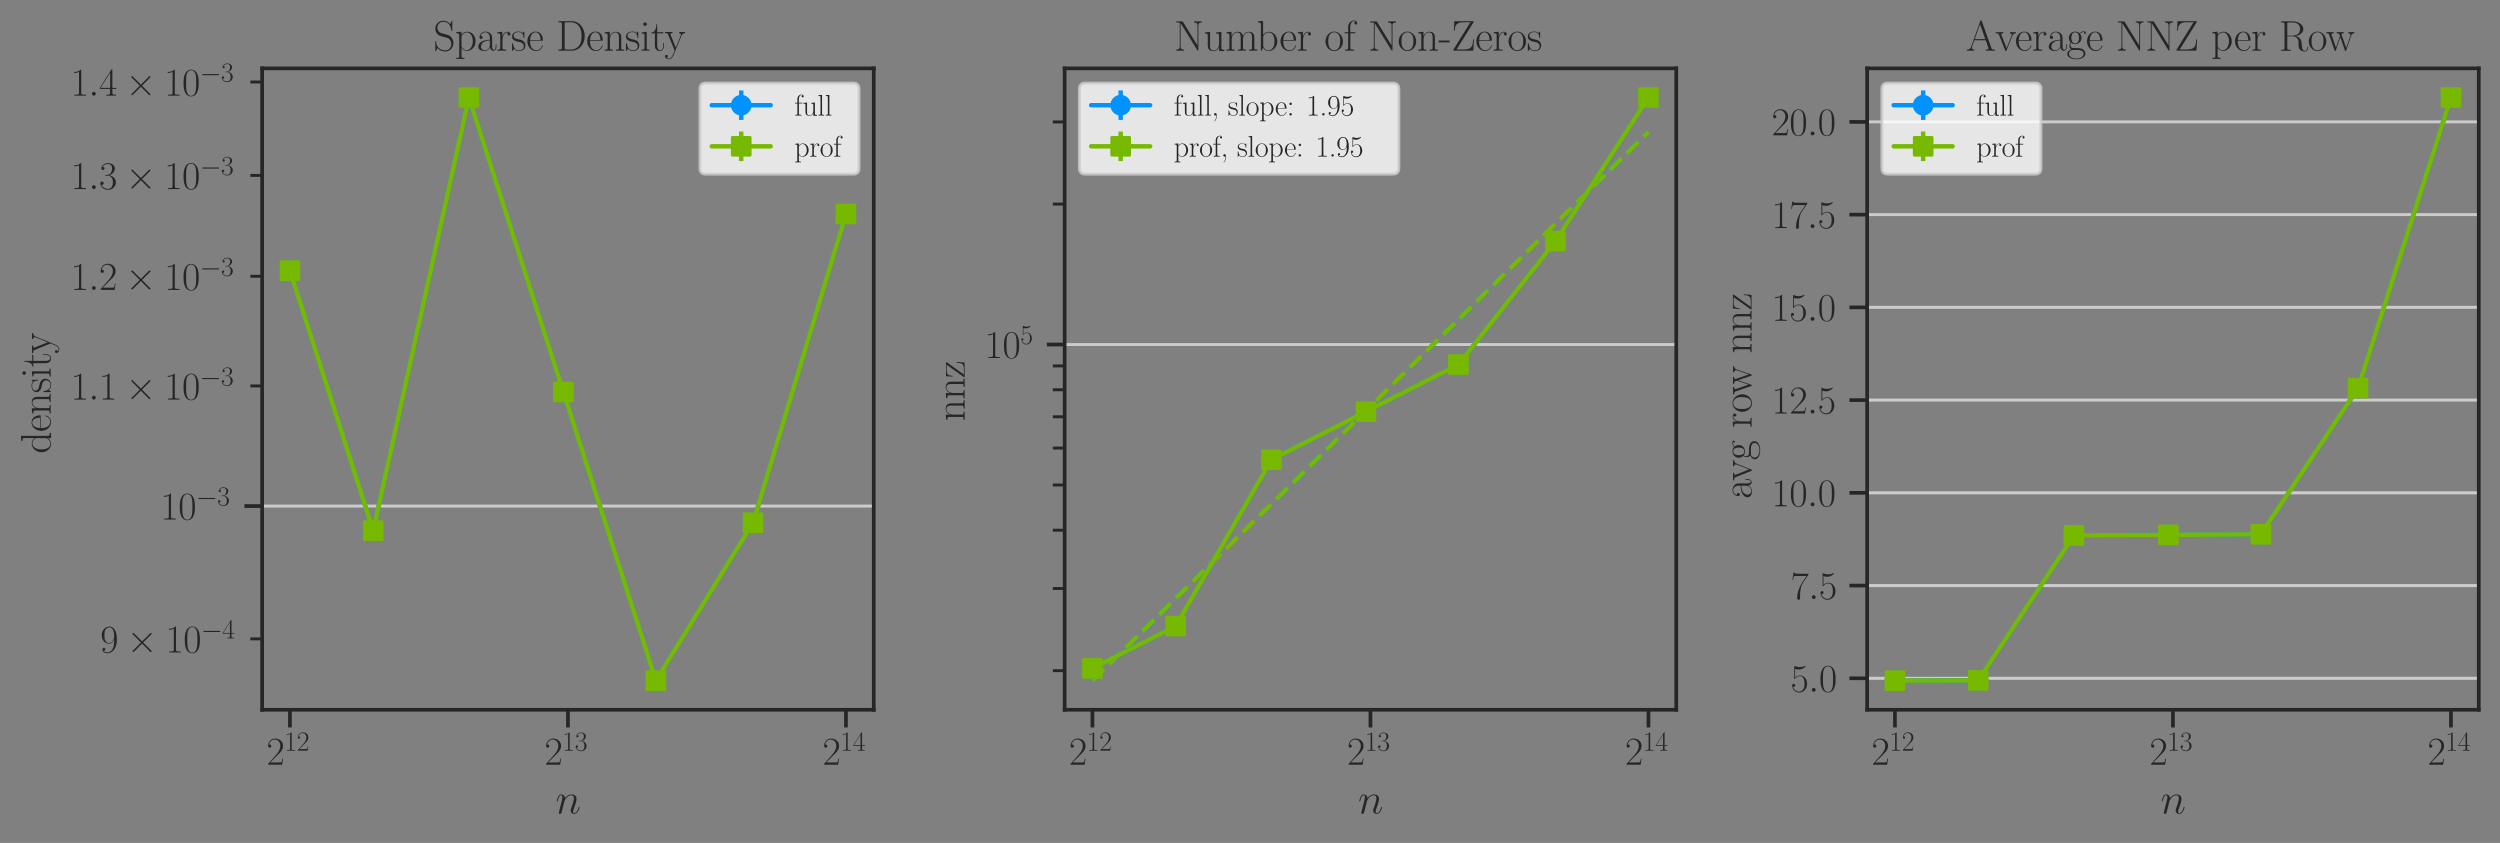 <?xml version="1.0" encoding="utf-8" standalone="no"?>
<!DOCTYPE svg PUBLIC "-//W3C//DTD SVG 1.1//EN"
  "http://www.w3.org/Graphics/SVG/1.1/DTD/svg11.dtd">
<svg height="285.696pt" version="1.1" viewBox="0 0 847.296 285.696" width="847.296pt" xmlns="http://www.w3.org/2000/svg" xmlns:xlink="http://www.w3.org/1999/xlink">
 <rect x="0" y="0" width="847.296" height="285.696" fill="#808080" stroke="none"/>
 <defs>
  <style type="text/css">*{stroke-linecap:butt;stroke-linejoin:round;}</style>
 </defs>
 <g id="figure_1">
  <g id="patch_1">
   <path d="M 0 285.696 
L 847.296 285.696 
L 847.296 0 
L 0 0 
z
" style="fill:none;"/>
  </g>
  <g id="axes_1">
   <g id="patch_2">
    <path d="M 88.844 240.554 
L 296.131 240.554 
L 296.131 23.163 
L 88.844 23.163 
z
" style="fill:none;"/>
   </g>
   <g id="matplotlib.axis_1">
    <g id="xtick_1">
     <g id="line2d_1">
      <defs>
       <path d="M 0 0 
L 0 6 
" id="mf570fa2a78" style="stroke:#262626;stroke-width:1.25;"/>
      </defs>
      <g>
       <use style="fill:#262626;stroke:#262626;stroke-width:1.25;" x="98.266" xlink:href="#mf570fa2a78" y="240.554"/>
      </g>
     </g>
     <g id="text_1">
      <!-- $\mathdefault{2^{12}}$ -->
      <g style="fill:#262626;" transform="translate(90.317 259.187)scale(0.132 -0.132)">
       <defs>
        <path d="M 2669 989 
L 2554 989 
C 2490 536 2438 459 2413 420 
C 2381 369 1920 369 1830 369 
L 602 369 
C 832 619 1280 1072 1824 1597 
C 2214 1967 2669 2402 2669 3035 
C 2669 3790 2067 4224 1395 4224 
C 691 4224 262 3604 262 3030 
C 262 2780 448 2748 525 2748 
C 589 2748 781 2787 781 3010 
C 781 3207 614 3264 525 3264 
C 486 3264 448 3258 422 3245 
C 544 3790 915 4058 1306 4058 
C 1862 4058 2227 3617 2227 3035 
C 2227 2479 1901 2000 1536 1584 
L 262 146 
L 262 0 
L 2515 0 
L 2669 989 
z
" id="CMR17-32" transform="scale(0.016)"/>
        <path d="M 1702 4058 
C 1702 4192 1696 4192 1606 4192 
C 1357 3916 979 3827 621 3827 
C 602 3827 570 3827 563 3808 
C 557 3795 557 3782 557 3648 
C 755 3648 1088 3686 1344 3839 
L 1344 461 
C 1344 236 1331 160 781 160 
L 589 160 
L 589 0 
C 896 0 1216 0 1523 0 
C 1830 0 2150 0 2458 0 
L 2458 160 
L 2266 160 
C 1715 160 1702 230 1702 458 
L 1702 4058 
z
" id="CMR17-31" transform="scale(0.016)"/>
       </defs>
       <use transform="scale(0.996)" xlink:href="#CMR17-32"/>
       <use transform="translate(45.69 36.154)scale(0.697)" xlink:href="#CMR17-31"/>
       <use transform="translate(77.674 36.154)scale(0.697)" xlink:href="#CMR17-32"/>
      </g>
     </g>
    </g>
    <g id="xtick_2">
     <g id="line2d_2">
      <g>
       <use style="fill:#262626;stroke:#262626;stroke-width:1.25;" x="192.488" xlink:href="#mf570fa2a78" y="240.554"/>
      </g>
     </g>
     <g id="text_2">
      <!-- $\mathdefault{2^{13}}$ -->
      <g style="fill:#262626;" transform="translate(184.538 259.187)scale(0.132 -0.132)">
       <defs>
        <path d="M 1414 2157 
C 1984 2157 2234 1662 2234 1090 
C 2234 320 1824 25 1453 25 
C 1114 25 563 194 390 693 
C 422 680 454 680 486 680 
C 640 680 755 782 755 948 
C 755 1133 614 1216 486 1216 
C 378 1216 211 1165 211 926 
C 211 335 787 -128 1466 -128 
C 2176 -128 2720 430 2720 1085 
C 2720 1707 2208 2157 1600 2227 
C 2086 2328 2554 2756 2554 3329 
C 2554 3820 2048 4179 1472 4179 
C 890 4179 378 3829 378 3329 
C 378 3110 544 3072 627 3072 
C 762 3072 877 3155 877 3321 
C 877 3486 762 3569 627 3569 
C 602 3569 570 3569 544 3557 
C 730 3959 1235 4032 1459 4032 
C 1683 4032 2106 3925 2106 3320 
C 2106 3143 2080 2828 1862 2550 
C 1670 2304 1453 2304 1242 2284 
C 1210 2284 1062 2269 1037 2269 
C 992 2263 966 2257 966 2208 
C 966 2163 973 2157 1101 2157 
L 1414 2157 
z
" id="CMR17-33" transform="scale(0.016)"/>
       </defs>
       <use transform="scale(0.996)" xlink:href="#CMR17-32"/>
       <use transform="translate(45.69 36.154)scale(0.697)" xlink:href="#CMR17-31"/>
       <use transform="translate(77.674 36.154)scale(0.697)" xlink:href="#CMR17-33"/>
      </g>
     </g>
    </g>
    <g id="xtick_3">
     <g id="line2d_3">
      <g>
       <use style="fill:#262626;stroke:#262626;stroke-width:1.25;" x="286.709" xlink:href="#mf570fa2a78" y="240.554"/>
      </g>
     </g>
     <g id="text_3">
      <!-- $\mathdefault{2^{14}}$ -->
      <g style="fill:#262626;" transform="translate(278.759 259.187)scale(0.132 -0.132)">
       <defs>
        <path d="M 2150 4122 
C 2150 4256 2144 4256 2029 4256 
L 128 1254 
L 128 1088 
L 1779 1088 
L 1779 457 
C 1779 224 1766 160 1318 160 
L 1197 160 
L 1197 0 
C 1402 0 1747 0 1965 0 
C 2182 0 2528 0 2733 0 
L 2733 160 
L 2611 160 
C 2163 160 2150 224 2150 457 
L 2150 1088 
L 2803 1088 
L 2803 1254 
L 2150 1254 
L 2150 4122 
z
M 1798 3703 
L 1798 1254 
L 256 1254 
L 1798 3703 
z
" id="CMR17-34" transform="scale(0.016)"/>
       </defs>
       <use transform="scale(0.996)" xlink:href="#CMR17-32"/>
       <use transform="translate(45.69 36.154)scale(0.697)" xlink:href="#CMR17-31"/>
       <use transform="translate(77.674 36.154)scale(0.697)" xlink:href="#CMR17-34"/>
      </g>
     </g>
    </g>
    <g id="text_4">
     <!-- $n$ -->
     <g style="fill:#262626;" transform="translate(188.295 275.706)scale(0.144 -0.144)">
      <defs>
       <path d="M 1318 1871 
C 1331 1910 1491 2229 1728 2433 
C 1894 2586 2112 2689 2362 2689 
C 2618 2689 2707 2497 2707 2242 
C 2707 1878 2445 1150 2317 805 
C 2259 651 2227 568 2227 453 
C 2227 166 2426 -64 2733 -64 
C 3328 -64 3552 875 3552 913 
C 3552 945 3526 971 3488 971 
C 3430 971 3424 952 3392 843 
C 3245 319 3002 64 2752 64 
C 2688 64 2586 64 2586 269 
C 2586 429 2656 621 2694 710 
C 2822 1063 3091 1780 3091 2145 
C 3091 2528 2867 2816 2381 2816 
C 1811 2816 1510 2415 1395 2255 
C 1376 2618 1114 2816 832 2816 
C 627 2816 486 2695 378 2478 
C 262 2248 173 1865 173 1839 
C 173 1814 198 1782 243 1782 
C 294 1782 301 1788 339 1935 
C 442 2325 557 2689 813 2689 
C 960 2689 1011 2586 1011 2395 
C 1011 2254 947 2005 902 1807 
L 723 1118 
C 698 996 627 709 595 594 
C 550 428 480 128 480 96 
C 480 6 550 -64 646 -64 
C 723 -64 813 -26 864 70 
C 877 102 934 326 966 453 
L 1107 1028 
L 1318 1871 
z
" id="CMMI12-6e" transform="scale(0.016)"/>
      </defs>
      <use transform="scale(0.996)" xlink:href="#CMMI12-6e"/>
     </g>
    </g>
   </g>
   <g id="matplotlib.axis_2">
    <g id="ytick_1">
     <g id="line2d_4">
      <path clip-path="url(#p1bc5bc1ff8)" d="M 88.844 171.514 
L 296.131 171.514 
" style="fill:none;stroke:#cccccc;stroke-linecap:round;"/>
     </g>
     <g id="line2d_5">
      <defs>
       <path d="M 0 0 
L -6 0 
" id="mc65f957f57" style="stroke:#262626;stroke-width:1.25;"/>
      </defs>
      <g>
       <use style="fill:#262626;stroke:#262626;stroke-width:1.25;" x="88.844" xlink:href="#mc65f957f57" y="171.514"/>
      </g>
     </g>
     <g id="text_5">
      <!-- $\mathdefault{10^{-3}}$ -->
      <g style="fill:#262626;" transform="translate(54.379 176.08)scale(0.132 -0.132)">
       <defs>
        <path d="M 2688 2025 
C 2688 2416 2682 3080 2413 3591 
C 2176 4039 1798 4198 1466 4198 
C 1158 4198 768 4058 525 3597 
C 269 3118 243 2524 243 2025 
C 243 1661 250 1106 448 619 
C 723 -39 1216 -128 1466 -128 
C 1760 -128 2208 -7 2470 600 
C 2662 1042 2688 1559 2688 2025 
z
M 1466 -26 
C 1056 -26 813 325 723 812 
C 653 1188 653 1738 653 2096 
C 653 2588 653 2997 736 3387 
C 858 3929 1216 4096 1466 4096 
C 1728 4096 2067 3923 2189 3400 
C 2272 3036 2278 2607 2278 2096 
C 2278 1680 2278 1169 2202 792 
C 2067 95 1690 -26 1466 -26 
z
" id="CMR17-30" transform="scale(0.016)"/>
        <path d="M 4218 1472 
C 4326 1472 4442 1472 4442 1600 
C 4442 1728 4326 1728 4218 1728 
L 755 1728 
C 646 1728 531 1728 531 1600 
C 531 1472 646 1472 755 1472 
L 4218 1472 
z
" id="CMSY10-0" transform="scale(0.016)"/>
       </defs>
       <use transform="scale(0.996)" xlink:href="#CMR17-31"/>
       <use transform="translate(45.69 0)scale(0.996)" xlink:href="#CMR17-30"/>
       <use transform="translate(91.381 36.154)scale(0.697)" xlink:href="#CMSY10-0"/>
       <use transform="translate(145.622 36.154)scale(0.697)" xlink:href="#CMR17-33"/>
      </g>
     </g>
    </g>
    <g id="ytick_2">
     <g id="line2d_6">
      <defs>
       <path d="M 0 0 
L -4 0 
" id="m92a1964feb" style="stroke:#262626;"/>
      </defs>
      <g>
       <use style="fill:#262626;stroke:#262626;" x="88.844" xlink:href="#m92a1964feb" y="216.516"/>
      </g>
     </g>
     <g id="text_6">
      <!-- $\mathdefault{9\times10^{-4}}$ -->
      <g style="fill:#262626;" transform="translate(33.967 221.137)scale(0.132 -0.132)">
       <defs>
        <path d="M 2253 1864 
C 2253 464 1670 31 1190 31 
C 1043 31 685 31 538 294 
C 704 268 826 357 826 518 
C 826 692 685 749 595 749 
C 538 749 365 723 365 506 
C 365 71 742 -128 1203 -128 
C 1939 -128 2688 674 2688 2073 
C 2688 3817 1971 4179 1485 4179 
C 851 4179 243 3628 243 2778 
C 243 1991 762 1408 1414 1408 
C 1952 1408 2189 1903 2253 2112 
L 2253 1864 
z
M 1427 1510 
C 1254 1510 1011 1542 813 1922 
C 678 2169 678 2461 678 2771 
C 678 3146 678 3405 858 3684 
C 947 3817 1114 4032 1485 4032 
C 2240 4032 2240 2885 2240 2632 
C 2240 2182 2035 1510 1427 1510 
z
" id="CMR17-39" transform="scale(0.016)"/>
        <path d="M 2490 1785 
L 1210 3059 
C 1133 3136 1120 3148 1069 3148 
C 1005 3148 941 3091 941 3020 
C 941 2976 954 2963 1024 2892 
L 2304 1606 
L 1024 320 
C 954 249 941 236 941 192 
C 941 121 1005 64 1069 64 
C 1120 64 1133 76 1210 153 
L 2483 1427 
L 3808 102 
C 3821 96 3866 64 3904 64 
C 3981 64 4032 121 4032 192 
C 4032 204 4032 230 4013 262 
C 4006 275 2989 1280 2669 1606 
L 3840 2777 
C 3872 2816 3968 2899 4000 2937 
C 4006 2950 4032 2976 4032 3020 
C 4032 3091 3981 3148 3904 3148 
C 3853 3148 3827 3123 3757 3052 
L 2490 1785 
z
" id="CMSY10-2" transform="scale(0.016)"/>
       </defs>
       <use transform="scale(0.996)" xlink:href="#CMR17-39"/>
       <use transform="translate(67.83 0)scale(0.996)" xlink:href="#CMSY10-2"/>
       <use transform="translate(167.456 0)scale(0.996)" xlink:href="#CMR17-31"/>
       <use transform="translate(213.147 0)scale(0.996)" xlink:href="#CMR17-30"/>
       <use transform="translate(258.837 36.154)scale(0.697)" xlink:href="#CMSY10-0"/>
       <use transform="translate(313.078 36.154)scale(0.697)" xlink:href="#CMR17-34"/>
      </g>
     </g>
    </g>
    <g id="ytick_3">
     <g id="line2d_7">
      <g>
       <use style="fill:#262626;stroke:#262626;" x="88.844" xlink:href="#m92a1964feb" y="130.804"/>
      </g>
     </g>
     <g id="text_7">
      <!-- $\mathdefault{1.1\times10^{-3}}$ -->
      <g style="fill:#262626;" transform="translate(23.952 135.426)scale(0.132 -0.132)">
       <defs>
        <path d="M 1178 307 
C 1178 492 1024 619 870 619 
C 685 619 557 466 557 313 
C 557 128 710 0 864 0 
C 1050 0 1178 153 1178 307 
z
" id="CMMI12-3a" transform="scale(0.016)"/>
       </defs>
       <use transform="scale(0.996)" xlink:href="#CMR17-31"/>
       <use transform="translate(45.69 0)scale(0.996)" xlink:href="#CMMI12-3a"/>
       <use transform="translate(72.788 0)scale(0.996)" xlink:href="#CMR17-31"/>
       <use transform="translate(140.617 0)scale(0.996)" xlink:href="#CMSY10-2"/>
       <use transform="translate(240.244 0)scale(0.996)" xlink:href="#CMR17-31"/>
       <use transform="translate(285.934 0)scale(0.996)" xlink:href="#CMR17-30"/>
       <use transform="translate(331.625 36.154)scale(0.697)" xlink:href="#CMSY10-0"/>
       <use transform="translate(385.866 36.154)scale(0.697)" xlink:href="#CMR17-33"/>
      </g>
     </g>
    </g>
    <g id="ytick_4">
     <g id="line2d_8">
      <g>
       <use style="fill:#262626;stroke:#262626;" x="88.844" xlink:href="#m92a1964feb" y="93.64"/>
      </g>
     </g>
     <g id="text_8">
      <!-- $\mathdefault{1.2\times10^{-3}}$ -->
      <g style="fill:#262626;" transform="translate(23.952 98.261)scale(0.132 -0.132)">
       <use transform="scale(0.996)" xlink:href="#CMR17-31"/>
       <use transform="translate(45.69 0)scale(0.996)" xlink:href="#CMMI12-3a"/>
       <use transform="translate(72.788 0)scale(0.996)" xlink:href="#CMR17-32"/>
       <use transform="translate(140.617 0)scale(0.996)" xlink:href="#CMSY10-2"/>
       <use transform="translate(240.244 0)scale(0.996)" xlink:href="#CMR17-31"/>
       <use transform="translate(285.934 0)scale(0.996)" xlink:href="#CMR17-30"/>
       <use transform="translate(331.625 36.154)scale(0.697)" xlink:href="#CMSY10-0"/>
       <use transform="translate(385.866 36.154)scale(0.697)" xlink:href="#CMR17-33"/>
      </g>
     </g>
    </g>
    <g id="ytick_5">
     <g id="line2d_9">
      <g>
       <use style="fill:#262626;stroke:#262626;" x="88.844" xlink:href="#m92a1964feb" y="59.451"/>
      </g>
     </g>
     <g id="text_9">
      <!-- $\mathdefault{1.3\times10^{-3}}$ -->
      <g style="fill:#262626;" transform="translate(23.952 64.073)scale(0.132 -0.132)">
       <use transform="scale(0.996)" xlink:href="#CMR17-31"/>
       <use transform="translate(45.69 0)scale(0.996)" xlink:href="#CMMI12-3a"/>
       <use transform="translate(72.788 0)scale(0.996)" xlink:href="#CMR17-33"/>
       <use transform="translate(140.617 0)scale(0.996)" xlink:href="#CMSY10-2"/>
       <use transform="translate(240.244 0)scale(0.996)" xlink:href="#CMR17-31"/>
       <use transform="translate(285.934 0)scale(0.996)" xlink:href="#CMR17-30"/>
       <use transform="translate(331.625 36.154)scale(0.697)" xlink:href="#CMSY10-0"/>
       <use transform="translate(385.866 36.154)scale(0.697)" xlink:href="#CMR17-33"/>
      </g>
     </g>
    </g>
    <g id="ytick_6">
     <g id="line2d_10">
      <g>
       <use style="fill:#262626;stroke:#262626;" x="88.844" xlink:href="#m92a1964feb" y="27.798"/>
      </g>
     </g>
     <g id="text_10">
      <!-- $\mathdefault{1.4\times10^{-3}}$ -->
      <g style="fill:#262626;" transform="translate(23.952 32.42)scale(0.132 -0.132)">
       <use transform="scale(0.996)" xlink:href="#CMR17-31"/>
       <use transform="translate(45.69 0)scale(0.996)" xlink:href="#CMMI12-3a"/>
       <use transform="translate(72.788 0)scale(0.996)" xlink:href="#CMR17-34"/>
       <use transform="translate(140.617 0)scale(0.996)" xlink:href="#CMSY10-2"/>
       <use transform="translate(240.244 0)scale(0.996)" xlink:href="#CMR17-31"/>
       <use transform="translate(285.934 0)scale(0.996)" xlink:href="#CMR17-30"/>
       <use transform="translate(331.625 36.154)scale(0.697)" xlink:href="#CMSY10-0"/>
       <use transform="translate(385.866 36.154)scale(0.697)" xlink:href="#CMR17-33"/>
      </g>
     </g>
    </g>
    <g id="text_11">
     <!-- density -->
     <g style="fill:#262626;" transform="translate(17.163 153.749)rotate(-90)scale(0.144 -0.144)">
      <defs>
       <path d="M 1869 4326 
L 1869 4160 
C 2246 4160 2304 4122 2304 3820 
L 2304 2345 
C 2278 2377 2016 2790 1498 2790 
C 845 2790 211 2208 211 1364 
C 211 525 806 -64 1434 -64 
C 1978 -64 2259 337 2291 380 
L 2291 -63 
L 3066 -63 
L 3066 128 
C 2688 128 2630 166 2630 473 
L 2630 4396 
L 1869 4326 
z
M 2291 755 
C 2291 563 2176 390 2029 262 
C 1811 70 1594 38 1472 38 
C 1286 38 621 134 621 1356 
C 621 2612 1363 2688 1530 2688 
C 1824 2688 2061 2522 2208 2291 
C 2291 2157 2291 2138 2291 2023 
L 2291 755 
z
" id="CMR17-64" transform="scale(0.016)"/>
       <path d="M 2438 1472 
C 2464 1498 2464 1511 2464 1576 
C 2464 2238 2118 2816 1389 2816 
C 710 2816 173 2169 173 1383 
C 173 551 781 -64 1459 -64 
C 2176 -64 2458 607 2458 740 
C 2458 784 2419 784 2406 784 
C 2362 784 2355 771 2330 696 
C 2189 265 1837 51 1504 51 
C 1229 51 954 203 781 480 
C 582 803 582 1176 582 1472 
L 2438 1472 
z
M 589 1568 
C 634 2505 1126 2714 1382 2714 
C 1818 2714 2112 2297 2118 1568 
L 589 1568 
z
" id="CMR17-65" transform="scale(0.016)"/>
       <path d="M 2656 1933 
C 2656 2259 2592 2790 1837 2790 
C 1331 2790 1069 2400 973 2144 
L 966 2144 
L 966 2790 
L 211 2720 
L 211 2554 
C 589 2554 646 2515 646 2208 
L 646 428 
C 646 184 621 153 211 153 
L 211 -13 
C 365 0 646 0 813 0 
C 979 0 1267 0 1421 -13 
L 1421 153 
C 1011 153 986 178 986 428 
L 986 1658 
C 986 2247 1344 2688 1792 2688 
C 2266 2688 2317 2266 2317 1958 
L 2317 428 
C 2317 184 2291 153 1882 153 
L 1882 -13 
C 2035 0 2317 0 2483 0 
C 2650 0 2938 0 3091 -13 
L 3091 153 
C 2682 153 2656 178 2656 428 
L 2656 1933 
z
" id="CMR17-6e" transform="scale(0.016)"/>
       <path d="M 1978 2697 
C 1978 2813 1971 2819 1933 2819 
C 1907 2819 1901 2813 1824 2717 
C 1805 2691 1747 2626 1728 2601 
C 1523 2819 1235 2819 1126 2819 
C 416 2819 160 2447 160 2076 
C 160 1498 813 1365 998 1325 
C 1402 1243 1542 1217 1677 1101 
C 1760 1025 1901 884 1901 654 
C 1901 384 1747 38 1158 38 
C 602 38 403 460 288 1021 
C 269 1110 269 1117 218 1117 
C 166 1117 160 1110 160 983 
L 160 63 
C 160 -51 166 -58 205 -58 
C 237 -58 243 -51 275 0 
C 314 57 410 211 448 276 
C 576 103 800 -64 1158 -64 
C 1792 -64 2131 283 2131 784 
C 2131 1112 1958 1285 1875 1362 
C 1683 1561 1459 1606 1190 1657 
C 838 1735 390 1825 390 2217 
C 390 2383 480 2737 1126 2737 
C 1811 2737 1850 2094 1862 1888 
C 1869 1856 1901 1849 1920 1849 
C 1978 1849 1978 1869 1978 1978 
L 1978 2697 
z
" id="CMR17-73" transform="scale(0.016)"/>
       <path d="M 992 3909 
C 992 4049 877 4170 730 4170 
C 589 4170 467 4056 467 3909 
C 467 3769 582 3648 730 3648 
C 870 3648 992 3763 992 3909 
z
M 243 2706 
L 243 2541 
C 602 2541 653 2502 653 2197 
L 653 427 
C 653 184 627 153 218 153 
L 218 -13 
C 371 0 646 0 806 0 
C 960 0 1222 0 1370 -13 
L 1370 153 
C 992 153 979 191 979 420 
L 979 2776 
L 243 2706 
z
" id="CMR17-69" transform="scale(0.016)"/>
       <path d="M 966 2560 
L 1862 2560 
L 1862 2725 
L 966 2725 
L 966 3904 
L 851 3904 
C 838 3245 614 2668 70 2668 
L 70 2560 
L 627 2560 
L 627 771 
C 627 650 627 -64 1370 -64 
C 1747 -64 1965 306 1965 777 
L 1965 1140 
L 1850 1140 
L 1850 783 
C 1850 344 1677 51 1408 51 
C 1222 51 966 178 966 758 
L 966 2560 
z
" id="CMR17-74" transform="scale(0.016)"/>
       <path d="M 2496 2197 
C 2656 2586 2944 2586 3034 2586 
L 3034 2752 
C 2912 2752 2752 2752 2630 2752 
C 2496 2752 2285 2752 2157 2758 
L 2157 2592 
C 2400 2573 2406 2394 2406 2343 
C 2406 2280 2394 2248 2362 2171 
L 1664 449 
L 902 2306 
C 870 2382 870 2426 870 2433 
C 870 2573 1018 2586 1171 2586 
L 1171 2758 
C 1018 2752 742 2752 582 2752 
C 410 2752 205 2752 64 2758 
L 64 2586 
C 410 2586 448 2554 531 2350 
L 1485 15 
C 1197 -738 1030 -1178 627 -1178 
C 557 -1178 397 -1159 282 -1044 
C 429 -1031 493 -942 493 -833 
C 493 -725 416 -629 288 -629 
C 147 -629 77 -725 77 -840 
C 77 -1095 339 -1280 627 -1280 
C 998 -1280 1229 -922 1357 -604 
L 2496 2197 
z
" id="CMR17-79" transform="scale(0.016)"/>
      </defs>
      <use transform="scale(0.996)" xlink:href="#CMR17-64"/>
      <use transform="translate(50.895 0)scale(0.996)" xlink:href="#CMR17-65"/>
      <use transform="translate(91.381 0)scale(0.996)" xlink:href="#CMR17-6e"/>
      <use transform="translate(142.276 0)scale(0.996)" xlink:href="#CMR17-73"/>
      <use transform="translate(178.078 0)scale(0.996)" xlink:href="#CMR17-69"/>
      <use transform="translate(202.949 0)scale(0.996)" xlink:href="#CMR17-74"/>
      <use transform="translate(235.627 0)scale(0.996)" xlink:href="#CMR17-79"/>
     </g>
    </g>
   </g>
   <g id="LineCollection_1">
    <path clip-path="url(#p1bc5bc1ff8)" d="M 98.266 91.706 
L 98.266 91.706 
" style="fill:none;stroke:#0093ff;stroke-width:1.5;"/>
    <path clip-path="url(#p1bc5bc1ff8)" d="M 126.485 179.842 
L 126.485 179.842 
" style="fill:none;stroke:#0093ff;stroke-width:1.5;"/>
    <path clip-path="url(#p1bc5bc1ff8)" d="M 158.931 33.044 
L 158.931 33.044 
" style="fill:none;stroke:#0093ff;stroke-width:1.5;"/>
    <path clip-path="url(#p1bc5bc1ff8)" d="M 190.952 132.863 
L 190.952 132.863 
" style="fill:none;stroke:#0093ff;stroke-width:1.5;"/>
    <path clip-path="url(#p1bc5bc1ff8)" d="M 222.301 230.673 
L 222.301 230.673 
" style="fill:none;stroke:#0093ff;stroke-width:1.5;"/>
    <path clip-path="url(#p1bc5bc1ff8)" d="M 255.218 177.175 
L 255.218 177.175 
" style="fill:none;stroke:#0093ff;stroke-width:1.5;"/>
    <path clip-path="url(#p1bc5bc1ff8)" d="M 286.709 72.518 
L 286.709 72.518 
" style="fill:none;stroke:#0093ff;stroke-width:1.5;"/>
   </g>
   <g id="LineCollection_2">
    <path clip-path="url(#p1bc5bc1ff8)" d="M 98.266 91.706 
L 98.266 91.706 
" style="fill:none;stroke:#77b900;stroke-width:1.5;"/>
    <path clip-path="url(#p1bc5bc1ff8)" d="M 126.485 179.842 
L 126.485 179.842 
" style="fill:none;stroke:#77b900;stroke-width:1.5;"/>
    <path clip-path="url(#p1bc5bc1ff8)" d="M 158.931 33.044 
L 158.931 33.044 
" style="fill:none;stroke:#77b900;stroke-width:1.5;"/>
    <path clip-path="url(#p1bc5bc1ff8)" d="M 190.952 132.863 
L 190.952 132.863 
" style="fill:none;stroke:#77b900;stroke-width:1.5;"/>
    <path clip-path="url(#p1bc5bc1ff8)" d="M 222.301 230.673 
L 222.301 230.673 
" style="fill:none;stroke:#77b900;stroke-width:1.5;"/>
    <path clip-path="url(#p1bc5bc1ff8)" d="M 255.218 177.175 
L 255.218 177.175 
" style="fill:none;stroke:#77b900;stroke-width:1.5;"/>
    <path clip-path="url(#p1bc5bc1ff8)" d="M 286.709 72.518 
L 286.709 72.518 
" style="fill:none;stroke:#77b900;stroke-width:1.5;"/>
   </g>
   <g id="line2d_11">
    <path clip-path="url(#p1bc5bc1ff8)" d="M 98.266 91.706 
L 126.485 179.842 
L 158.931 33.044 
L 190.952 132.863 
L 222.301 230.673 
L 255.218 177.175 
L 286.709 72.518 
" style="fill:none;stroke:#0093ff;stroke-linecap:round;stroke-width:1.5;"/>
    <defs>
     <path d="M 0 3 
C 0.796 3 1.559 2.684 2.121 2.121 
C 2.684 1.559 3 0.796 3 0 
C 3 -0.796 2.684 -1.559 2.121 -2.121 
C 1.559 -2.684 0.796 -3 0 -3 
C -0.796 -3 -1.559 -2.684 -2.121 -2.121 
C -2.684 -1.559 -3 -0.796 -3 0 
C -3 0.796 -2.684 1.559 -2.121 2.121 
C -1.559 2.684 -0.796 3 0 3 
z
" id="m02a2b5688a" style="stroke:#0093ff;"/>
    </defs>
    <g clip-path="url(#p1bc5bc1ff8)">
     <use style="fill:#0093ff;stroke:#0093ff;" x="98.266" xlink:href="#m02a2b5688a" y="91.706"/>
     <use style="fill:#0093ff;stroke:#0093ff;" x="126.485" xlink:href="#m02a2b5688a" y="179.842"/>
     <use style="fill:#0093ff;stroke:#0093ff;" x="158.931" xlink:href="#m02a2b5688a" y="33.044"/>
     <use style="fill:#0093ff;stroke:#0093ff;" x="190.952" xlink:href="#m02a2b5688a" y="132.863"/>
     <use style="fill:#0093ff;stroke:#0093ff;" x="222.301" xlink:href="#m02a2b5688a" y="230.673"/>
     <use style="fill:#0093ff;stroke:#0093ff;" x="255.218" xlink:href="#m02a2b5688a" y="177.175"/>
     <use style="fill:#0093ff;stroke:#0093ff;" x="286.709" xlink:href="#m02a2b5688a" y="72.518"/>
    </g>
   </g>
   <g id="line2d_12">
    <path clip-path="url(#p1bc5bc1ff8)" d="M 98.266 91.706 
L 126.485 179.842 
L 158.931 33.044 
L 190.952 132.863 
L 222.301 230.673 
L 255.218 177.175 
L 286.709 72.518 
" style="fill:none;stroke:#77b900;stroke-linecap:round;stroke-width:1.5;"/>
    <defs>
     <path d="M -3 3 
L 3 3 
L 3 -3 
L -3 -3 
z
" id="m14779fc758" style="stroke:#77b900;stroke-linejoin:miter;"/>
    </defs>
    <g clip-path="url(#p1bc5bc1ff8)">
     <use style="fill:#77b900;stroke:#77b900;stroke-linejoin:miter;" x="98.266" xlink:href="#m14779fc758" y="91.706"/>
     <use style="fill:#77b900;stroke:#77b900;stroke-linejoin:miter;" x="126.485" xlink:href="#m14779fc758" y="179.842"/>
     <use style="fill:#77b900;stroke:#77b900;stroke-linejoin:miter;" x="158.931" xlink:href="#m14779fc758" y="33.044"/>
     <use style="fill:#77b900;stroke:#77b900;stroke-linejoin:miter;" x="190.952" xlink:href="#m14779fc758" y="132.863"/>
     <use style="fill:#77b900;stroke:#77b900;stroke-linejoin:miter;" x="222.301" xlink:href="#m14779fc758" y="230.673"/>
     <use style="fill:#77b900;stroke:#77b900;stroke-linejoin:miter;" x="255.218" xlink:href="#m14779fc758" y="177.175"/>
     <use style="fill:#77b900;stroke:#77b900;stroke-linejoin:miter;" x="286.709" xlink:href="#m14779fc758" y="72.518"/>
    </g>
   </g>
   <g id="patch_3">
    <path d="M 88.844 240.554 
L 88.844 23.163 
" style="fill:none;stroke:#262626;stroke-linecap:square;stroke-linejoin:miter;stroke-width:1.25;"/>
   </g>
   <g id="patch_4">
    <path d="M 296.131 240.554 
L 296.131 23.163 
" style="fill:none;stroke:#262626;stroke-linecap:square;stroke-linejoin:miter;stroke-width:1.25;"/>
   </g>
   <g id="patch_5">
    <path d="M 88.844 240.554 
L 296.131 240.554 
" style="fill:none;stroke:#262626;stroke-linecap:square;stroke-linejoin:miter;stroke-width:1.25;"/>
   </g>
   <g id="patch_6">
    <path d="M 88.844 23.163 
L 296.131 23.163 
" style="fill:none;stroke:#262626;stroke-linecap:square;stroke-linejoin:miter;stroke-width:1.25;"/>
   </g>
   <g id="text_12">
    <!-- Sparse Density -->
    <g style="fill:#262626;" transform="translate(146.855 17.163)scale(0.144 -0.144)">
     <defs>
      <path d="M 2803 4290 
C 2803 4404 2797 4411 2758 4411 
C 2720 4411 2707 4385 2682 4328 
L 2490 3907 
C 2246 4257 1875 4416 1472 4416 
C 819 4416 294 3901 294 3253 
C 294 3056 339 2776 557 2510 
C 794 2218 1018 2167 1530 2033 
C 1722 1982 2042 1899 2106 1874 
C 2470 1722 2662 1341 2662 985 
C 2662 527 2336 38 1779 38 
C 1094 38 454 419 410 1311 
C 403 1413 397 1419 352 1419 
C 301 1419 294 1413 294 1285 
L 294 -1 
C 294 -115 301 -122 339 -122 
C 384 -122 397 -90 486 108 
C 493 127 493 140 614 381 
C 934 -39 1472 -128 1779 -128 
C 2477 -128 2970 451 2970 1124 
C 2970 1454 2848 1708 2778 1823 
C 2509 2230 2221 2306 1914 2382 
C 1869 2402 1856 2402 1498 2490 
C 1152 2579 1005 2624 845 2796 
C 666 2992 602 3196 602 3399 
C 602 3812 934 4263 1478 4263 
C 2157 4263 2579 3786 2675 2993 
C 2694 2878 2701 2872 2746 2872 
C 2803 2872 2803 2891 2803 2999 
L 2803 4290 
z
" id="CMR17-53" transform="scale(0.016)"/>
      <path d="M 1408 -1063 
C 998 -1063 973 -1037 973 -789 
L 973 402 
C 1158 134 1427 -38 1766 -38 
C 2406 -38 3053 523 3053 1388 
C 3053 2191 2496 2802 1837 2802 
C 1453 2802 1139 2592 960 2338 
L 960 2802 
L 198 2732 
L 198 2567 
C 576 2567 634 2528 634 2223 
L 634 -789 
C 634 -1031 608 -1063 198 -1063 
L 198 -1228 
C 352 -1216 634 -1216 800 -1216 
C 966 -1216 1254 -1216 1408 -1228 
L 1408 -1063 
z
M 973 2012 
C 973 2102 973 2235 1222 2471 
C 1254 2497 1472 2688 1792 2688 
C 2259 2688 2643 2108 2643 1382 
C 2643 656 2234 64 1728 64 
C 1498 64 1248 172 1056 472 
C 973 612 973 650 973 752 
L 973 2012 
z
" id="CMR17-70" transform="scale(0.016)"/>
      <path d="M 2304 1653 
C 2304 2072 2304 2294 2035 2543 
C 1798 2752 1523 2816 1306 2816 
C 800 2816 435 2407 435 1971 
C 435 1728 627 1728 666 1728 
C 749 1728 896 1778 896 1954 
C 896 2112 774 2181 666 2181 
C 640 2181 608 2174 589 2168 
C 723 2592 1069 2714 1293 2714 
C 1613 2714 1965 2429 1965 1885 
L 1965 1600 
C 1587 1600 1133 1549 774 1357 
C 371 1133 256 813 256 570 
C 256 77 832 -64 1171 -64 
C 1523 -64 1850 139 1990 511 
C 2003 233 2182 -18 2464 -18 
C 2598 -18 2938 70 2938 567 
L 2938 920 
L 2822 920 
L 2822 562 
C 2822 178 2650 128 2566 128 
C 2304 128 2304 458 2304 738 
L 2304 1653 
z
M 1965 870 
C 1965 317 1568 38 1216 38 
C 896 38 646 275 646 570 
C 646 761 730 1100 1101 1305 
C 1408 1478 1760 1504 1965 1504 
L 1965 870 
z
" id="CMR17-61" transform="scale(0.016)"/>
      <path d="M 960 1497 
C 960 2112 1222 2688 1702 2688 
C 1747 2688 1792 2682 1837 2662 
C 1837 2662 1696 2617 1696 2452 
C 1696 2298 1818 2234 1914 2234 
C 1990 2234 2131 2279 2131 2458 
C 2131 2663 1926 2790 1709 2790 
C 1222 2790 1011 2317 947 2093 
L 941 2093 
L 941 2790 
L 198 2720 
L 198 2554 
C 576 2554 634 2515 634 2208 
L 634 428 
C 634 184 608 153 198 153 
L 198 -13 
C 352 0 646 0 813 0 
C 998 0 1325 0 1498 -13 
L 1498 153 
C 1037 153 960 153 960 440 
L 960 1497 
z
" id="CMR17-72" transform="scale(0.016)"/>
      <path d="M 333 4352 
L 333 4186 
C 774 4186 845 4186 845 3900 
L 845 452 
C 845 166 774 166 333 166 
L 333 0 
L 2368 0 
C 3398 0 4224 943 4224 2141 
C 4224 3346 3411 4352 2368 4352 
L 333 4352 
z
M 1523 166 
C 1267 166 1254 197 1254 414 
L 1254 3938 
C 1254 4155 1267 4186 1523 4186 
L 2240 4186 
C 2771 4186 3750 3874 3750 2141 
C 3750 1242 3488 879 3366 707 
C 3213 510 2848 166 2240 166 
L 1523 166 
z
" id="CMR17-44" transform="scale(0.016)"/>
     </defs>
     <use transform="scale(0.996)" xlink:href="#CMR17-53"/>
     <use transform="translate(50.895 0)scale(0.996)" xlink:href="#CMR17-70"/>
     <use transform="translate(101.791 0)scale(0.996)" xlink:href="#CMR17-61"/>
     <use transform="translate(147.481 0)scale(0.996)" xlink:href="#CMR17-72"/>
     <use transform="translate(182.762 0)scale(0.996)" xlink:href="#CMR17-73"/>
     <use transform="translate(218.563 0)scale(0.996)" xlink:href="#CMR17-65"/>
     <use transform="translate(289.125 0)scale(0.996)" xlink:href="#CMR17-44"/>
     <use transform="translate(359.519 0)scale(0.996)" xlink:href="#CMR17-65"/>
     <use transform="translate(400.004 0)scale(0.996)" xlink:href="#CMR17-6e"/>
     <use transform="translate(450.9 0)scale(0.996)" xlink:href="#CMR17-73"/>
     <use transform="translate(486.701 0)scale(0.996)" xlink:href="#CMR17-69"/>
     <use transform="translate(511.572 0)scale(0.996)" xlink:href="#CMR17-74"/>
     <use transform="translate(544.25 0)scale(0.996)" xlink:href="#CMR17-79"/>
    </g>
   </g>
   <g id="legend_1">
    <g id="patch_7">
     <path d="M 239.226 59.014 
L 289.135 59.014 
Q 291.134 59.014 291.134 57.015 
L 291.134 30.158 
Q 291.134 28.159 289.135 28.159 
L 239.226 28.159 
Q 237.227 28.159 237.227 30.158 
L 237.227 57.015 
Q 237.227 59.014 239.226 59.014 
z
" style="fill:#ffffff;opacity:0.8;stroke:#cccccc;stroke-linejoin:miter;"/>
    </g>
    <g id="LineCollection_3">
     <path d="M 251.218 40.651 
L 251.218 30.658 
" style="fill:none;stroke:#0093ff;stroke-width:1.5;"/>
    </g>
    <g id="line2d_13">
     <path d="M 241.224 35.655 
L 261.211 35.655 
" style="fill:none;stroke:#0093ff;stroke-linecap:round;stroke-width:1.5;"/>
    </g>
    <g id="line2d_14">
     <g>
      <use style="fill:#0093ff;stroke:#0093ff;" x="251.218" xlink:href="#m02a2b5688a" y="35.655"/>
     </g>
    </g>
    <g id="text_13">
     <!-- full -->
     <g style="fill:#262626;" transform="translate(269.206 39.152)scale(0.1 -0.1)">
      <defs>
       <path d="M 979 2560 
L 1709 2560 
L 1709 2725 
L 966 2725 
L 966 3494 
C 966 4022 1235 4352 1510 4352 
C 1594 4352 1690 4327 1754 4282 
C 1702 4269 1568 4225 1568 4067 
C 1568 3901 1696 3850 1786 3850 
C 1875 3850 2003 3901 2003 4067 
C 2003 4308 1773 4454 1517 4454 
C 1152 4454 653 4156 653 3481 
L 653 2725 
L 141 2725 
L 141 2560 
L 653 2560 
L 653 427 
C 653 184 627 153 218 153 
L 218 -13 
C 371 0 666 0 832 0 
C 1018 0 1344 0 1517 -13 
L 1517 153 
C 1056 153 979 153 979 439 
L 979 2560 
z
" id="CMR17-66" transform="scale(0.016)"/>
       <path d="M 1882 2693 
L 1882 2528 
C 2259 2528 2317 2489 2317 2186 
L 2317 1032 
C 2317 500 2029 38 1555 38 
C 1030 38 986 348 986 678 
L 986 2763 
L 211 2693 
L 211 2528 
C 467 2528 640 2528 646 2274 
L 646 1058 
C 646 633 646 361 813 183 
C 896 101 1056 -64 1517 -64 
C 2061 -64 2272 377 2323 506 
L 2330 506 
L 2330 -63 
L 3091 -63 
L 3091 128 
C 2714 128 2656 166 2656 473 
L 2656 2763 
L 1882 2693 
z
" id="CMR17-75" transform="scale(0.016)"/>
       <path d="M 979 4396 
L 218 4326 
L 218 4160 
C 595 4160 653 4122 653 3817 
L 653 426 
C 653 184 627 153 218 153 
L 218 -13 
C 371 0 653 0 813 0 
C 979 0 1261 0 1414 -13 
L 1414 153 
C 1005 153 979 178 979 426 
L 979 4396 
z
" id="CMR17-6c" transform="scale(0.016)"/>
      </defs>
      <use transform="scale(0.996)" xlink:href="#CMR17-66"/>
      <use transform="translate(27.474 0)scale(0.996)" xlink:href="#CMR17-75"/>
      <use transform="translate(78.369 0)scale(0.996)" xlink:href="#CMR17-6c"/>
      <use transform="translate(103.24 0)scale(0.996)" xlink:href="#CMR17-6c"/>
     </g>
    </g>
    <g id="LineCollection_4">
     <path d="M 251.218 54.58 
L 251.218 44.586 
" style="fill:none;stroke:#77b900;stroke-width:1.5;"/>
    </g>
    <g id="line2d_15">
     <path d="M 241.224 49.583 
L 261.211 49.583 
" style="fill:none;stroke:#77b900;stroke-linecap:round;stroke-width:1.5;"/>
    </g>
    <g id="line2d_16">
     <g>
      <use style="fill:#77b900;stroke:#77b900;stroke-linejoin:miter;" x="251.218" xlink:href="#m14779fc758" y="49.583"/>
     </g>
    </g>
    <g id="text_14">
     <!-- prof -->
     <g style="fill:#262626;" transform="translate(269.206 53.081)scale(0.1 -0.1)">
      <defs>
       <path d="M 2758 1356 
C 2758 2176 2163 2816 1466 2816 
C 768 2816 173 2176 173 1356 
C 173 551 768 -64 1466 -64 
C 2163 -64 2758 551 2758 1356 
z
M 1466 51 
C 1165 51 909 230 762 480 
C 602 767 582 1126 582 1408 
C 582 1677 595 2010 762 2298 
C 890 2509 1139 2714 1466 2714 
C 1754 2714 1997 2554 2150 2330 
C 2349 2029 2349 1607 2349 1408 
C 2349 1158 2336 775 2163 467 
C 1984 173 1709 51 1466 51 
z
" id="CMR17-6f" transform="scale(0.016)"/>
      </defs>
      <use transform="scale(0.996)" xlink:href="#CMR17-70"/>
      <use transform="translate(50.895 0)scale(0.996)" xlink:href="#CMR17-72"/>
      <use transform="translate(86.176 0)scale(0.996)" xlink:href="#CMR17-6f"/>
      <use transform="translate(131.867 0)scale(0.996)" xlink:href="#CMR17-66"/>
     </g>
    </g>
   </g>
  </g>
  <g id="axes_2">
   <g id="patch_8">
    <path d="M 360.827 240.554 
L 568.113 240.554 
L 568.113 23.163 
L 360.827 23.163 
z
" style="fill:none;"/>
   </g>
   <g id="matplotlib.axis_3">
    <g id="xtick_4">
     <g id="line2d_17">
      <g>
       <use style="fill:#262626;stroke:#262626;stroke-width:1.25;" x="370.249" xlink:href="#mf570fa2a78" y="240.554"/>
      </g>
     </g>
     <g id="text_15">
      <!-- $\mathdefault{2^{12}}$ -->
      <g style="fill:#262626;" transform="translate(362.299 259.187)scale(0.132 -0.132)">
       <use transform="scale(0.996)" xlink:href="#CMR17-32"/>
       <use transform="translate(45.69 36.154)scale(0.697)" xlink:href="#CMR17-31"/>
       <use transform="translate(77.674 36.154)scale(0.697)" xlink:href="#CMR17-32"/>
      </g>
     </g>
    </g>
    <g id="xtick_5">
     <g id="line2d_18">
      <g>
       <use style="fill:#262626;stroke:#262626;stroke-width:1.25;" x="464.47" xlink:href="#mf570fa2a78" y="240.554"/>
      </g>
     </g>
     <g id="text_16">
      <!-- $\mathdefault{2^{13}}$ -->
      <g style="fill:#262626;" transform="translate(456.52 259.187)scale(0.132 -0.132)">
       <use transform="scale(0.996)" xlink:href="#CMR17-32"/>
       <use transform="translate(45.69 36.154)scale(0.697)" xlink:href="#CMR17-31"/>
       <use transform="translate(77.674 36.154)scale(0.697)" xlink:href="#CMR17-33"/>
      </g>
     </g>
    </g>
    <g id="xtick_6">
     <g id="line2d_19">
      <g>
       <use style="fill:#262626;stroke:#262626;stroke-width:1.25;" x="558.691" xlink:href="#mf570fa2a78" y="240.554"/>
      </g>
     </g>
     <g id="text_17">
      <!-- $\mathdefault{2^{14}}$ -->
      <g style="fill:#262626;" transform="translate(550.742 259.187)scale(0.132 -0.132)">
       <use transform="scale(0.996)" xlink:href="#CMR17-32"/>
       <use transform="translate(45.69 36.154)scale(0.697)" xlink:href="#CMR17-31"/>
       <use transform="translate(77.674 36.154)scale(0.697)" xlink:href="#CMR17-34"/>
      </g>
     </g>
    </g>
    <g id="text_18">
     <!-- $n$ -->
     <g style="fill:#262626;" transform="translate(460.278 275.706)scale(0.144 -0.144)">
      <use transform="scale(0.996)" xlink:href="#CMMI12-6e"/>
     </g>
    </g>
   </g>
   <g id="matplotlib.axis_4">
    <g id="ytick_7">
     <g id="line2d_20">
      <path clip-path="url(#pf8c66e7da6)" d="M 360.827 116.772 
L 568.113 116.772 
" style="fill:none;stroke:#cccccc;stroke-linecap:round;"/>
     </g>
     <g id="line2d_21">
      <g>
       <use style="fill:#262626;stroke:#262626;stroke-width:1.25;" x="360.827" xlink:href="#mc65f957f57" y="116.772"/>
      </g>
     </g>
     <g id="text_19">
      <!-- $\mathdefault{10^{5}}$ -->
      <g style="fill:#262626;" transform="translate(333.72 121.338)scale(0.132 -0.132)">
       <defs>
        <path d="M 730 3692 
C 794 3666 1056 3584 1325 3584 
C 1920 3584 2246 3911 2432 4100 
C 2432 4157 2432 4192 2394 4192 
C 2387 4192 2374 4192 2323 4163 
C 2099 4058 1837 3973 1517 3973 
C 1325 3973 1037 3999 723 4139 
C 653 4171 640 4171 634 4171 
C 602 4171 595 4164 595 4037 
L 595 2203 
C 595 2089 595 2057 659 2057 
C 691 2057 704 2070 736 2114 
C 941 2401 1222 2522 1542 2522 
C 1766 2522 2246 2382 2246 1289 
C 2246 1085 2246 715 2054 421 
C 1894 159 1645 25 1370 25 
C 947 25 518 320 403 814 
C 429 807 480 795 506 795 
C 589 795 749 840 749 1038 
C 749 1210 627 1280 506 1280 
C 358 1280 262 1190 262 1011 
C 262 454 704 -128 1382 -128 
C 2042 -128 2669 440 2669 1264 
C 2669 2030 2170 2624 1549 2624 
C 1222 2624 947 2503 730 2274 
L 730 3692 
z
" id="CMR17-35" transform="scale(0.016)"/>
       </defs>
       <use transform="scale(0.996)" xlink:href="#CMR17-31"/>
       <use transform="translate(45.69 0)scale(0.996)" xlink:href="#CMR17-30"/>
       <use transform="translate(91.381 36.154)scale(0.697)" xlink:href="#CMR17-35"/>
      </g>
     </g>
    </g>
    <g id="ytick_8">
     <g id="line2d_22">
      <g>
       <use style="fill:#262626;stroke:#262626;" x="360.827" xlink:href="#m92a1964feb" y="227.298"/>
      </g>
     </g>
    </g>
    <g id="ytick_9">
     <g id="line2d_23">
      <g>
       <use style="fill:#262626;stroke:#262626;" x="360.827" xlink:href="#m92a1964feb" y="199.453"/>
      </g>
     </g>
    </g>
    <g id="ytick_10">
     <g id="line2d_24">
      <g>
       <use style="fill:#262626;stroke:#262626;" x="360.827" xlink:href="#m92a1964feb" y="179.697"/>
      </g>
     </g>
    </g>
    <g id="ytick_11">
     <g id="line2d_25">
      <g>
       <use style="fill:#262626;stroke:#262626;" x="360.827" xlink:href="#m92a1964feb" y="164.373"/>
      </g>
     </g>
    </g>
    <g id="ytick_12">
     <g id="line2d_26">
      <g>
       <use style="fill:#262626;stroke:#262626;" x="360.827" xlink:href="#m92a1964feb" y="151.852"/>
      </g>
     </g>
    </g>
    <g id="ytick_13">
     <g id="line2d_27">
      <g>
       <use style="fill:#262626;stroke:#262626;" x="360.827" xlink:href="#m92a1964feb" y="141.266"/>
      </g>
     </g>
    </g>
    <g id="ytick_14">
     <g id="line2d_28">
      <g>
       <use style="fill:#262626;stroke:#262626;" x="360.827" xlink:href="#m92a1964feb" y="132.096"/>
      </g>
     </g>
    </g>
    <g id="ytick_15">
     <g id="line2d_29">
      <g>
       <use style="fill:#262626;stroke:#262626;" x="360.827" xlink:href="#m92a1964feb" y="124.007"/>
      </g>
     </g>
    </g>
    <g id="ytick_16">
     <g id="line2d_30">
      <g>
       <use style="fill:#262626;stroke:#262626;" x="360.827" xlink:href="#m92a1964feb" y="69.171"/>
      </g>
     </g>
    </g>
    <g id="ytick_17">
     <g id="line2d_31">
      <g>
       <use style="fill:#262626;stroke:#262626;" x="360.827" xlink:href="#m92a1964feb" y="41.326"/>
      </g>
     </g>
    </g>
    <g id="text_20">
     <!-- nnz -->
     <g style="fill:#262626;" transform="translate(326.93 142.784)rotate(-90)scale(0.144 -0.144)">
      <defs>
       <path d="M 2310 2605 
C 2362 2670 2362 2682 2362 2695 
C 2362 2752 2336 2752 2221 2752 
L 275 2752 
L 211 1760 
L 326 1760 
C 371 2381 442 2650 1178 2650 
L 1958 2650 
L 128 96 
C 128 0 134 0 269 0 
L 2291 0 
L 2381 1152 
L 2266 1152 
C 2214 442 2131 115 1350 115 
L 531 115 
L 2310 2605 
z
" id="CMR17-7a" transform="scale(0.016)"/>
      </defs>
      <use transform="scale(0.996)" xlink:href="#CMR17-6e"/>
      <use transform="translate(50.895 0)scale(0.996)" xlink:href="#CMR17-6e"/>
      <use transform="translate(101.791 0)scale(0.996)" xlink:href="#CMR17-7a"/>
     </g>
    </g>
   </g>
   <g id="LineCollection_5">
    <path clip-path="url(#pf8c66e7da6)" d="M 370.249 226.533 
L 370.249 226.533 
" style="fill:none;stroke:#0093ff;stroke-width:1.5;"/>
    <path clip-path="url(#pf8c66e7da6)" d="M 398.468 212.191 
L 398.468 212.191 
" style="fill:none;stroke:#0093ff;stroke-width:1.5;"/>
    <path clip-path="url(#pf8c66e7da6)" d="M 430.914 155.805 
L 430.914 155.805 
" style="fill:none;stroke:#0093ff;stroke-width:1.5;"/>
    <path clip-path="url(#pf8c66e7da6)" d="M 462.935 139.5 
L 462.935 139.5 
" style="fill:none;stroke:#0093ff;stroke-width:1.5;"/>
    <path clip-path="url(#pf8c66e7da6)" d="M 494.284 123.55 
L 494.284 123.55 
" style="fill:none;stroke:#0093ff;stroke-width:1.5;"/>
    <path clip-path="url(#pf8c66e7da6)" d="M 527.201 81.689 
L 527.201 81.689 
" style="fill:none;stroke:#0093ff;stroke-width:1.5;"/>
    <path clip-path="url(#pf8c66e7da6)" d="M 558.691 33.044 
L 558.691 33.044 
" style="fill:none;stroke:#0093ff;stroke-width:1.5;"/>
   </g>
   <g id="LineCollection_6">
    <path clip-path="url(#pf8c66e7da6)" d="M 370.249 226.533 
L 370.249 226.533 
" style="fill:none;stroke:#77b900;stroke-width:1.5;"/>
    <path clip-path="url(#pf8c66e7da6)" d="M 398.468 212.191 
L 398.468 212.191 
" style="fill:none;stroke:#77b900;stroke-width:1.5;"/>
    <path clip-path="url(#pf8c66e7da6)" d="M 430.914 155.805 
L 430.914 155.805 
" style="fill:none;stroke:#77b900;stroke-width:1.5;"/>
    <path clip-path="url(#pf8c66e7da6)" d="M 462.935 139.5 
L 462.935 139.5 
" style="fill:none;stroke:#77b900;stroke-width:1.5;"/>
    <path clip-path="url(#pf8c66e7da6)" d="M 494.284 123.55 
L 494.284 123.55 
" style="fill:none;stroke:#77b900;stroke-width:1.5;"/>
    <path clip-path="url(#pf8c66e7da6)" d="M 527.201 81.689 
L 527.201 81.689 
" style="fill:none;stroke:#77b900;stroke-width:1.5;"/>
    <path clip-path="url(#pf8c66e7da6)" d="M 558.691 33.044 
L 558.691 33.044 
" style="fill:none;stroke:#77b900;stroke-width:1.5;"/>
   </g>
   <g id="line2d_32">
    <path clip-path="url(#pf8c66e7da6)" d="M 370.249 230.673 
L 374.095 226.878 
L 377.94 223.083 
L 381.786 219.288 
L 385.632 215.493 
L 389.478 211.698 
L 393.323 207.903 
L 397.169 204.108 
L 401.015 200.313 
L 404.861 196.518 
L 408.706 192.723 
L 412.552 188.928 
L 416.398 185.134 
L 420.244 181.339 
L 424.09 177.544 
L 427.935 173.749 
L 431.781 169.954 
L 435.627 166.159 
L 439.473 162.364 
L 443.318 158.569 
L 447.164 154.774 
L 451.01 150.979 
L 454.856 147.184 
L 458.701 143.389 
L 462.547 139.594 
L 466.393 135.799 
L 470.239 132.004 
L 474.085 128.209 
L 477.93 124.414 
L 481.776 120.619 
L 485.622 116.824 
L 489.468 113.029 
L 493.313 109.235 
L 497.159 105.44 
L 501.005 101.645 
L 504.851 97.85 
L 508.696 94.055 
L 512.542 90.26 
L 516.388 86.465 
L 520.234 82.67 
L 524.079 78.875 
L 527.925 75.08 
L 531.771 71.285 
L 535.617 67.49 
L 539.463 63.695 
L 543.308 59.9 
L 547.154 56.105 
L 551 52.31 
L 554.846 48.515 
L 558.691 44.72 
" style="fill:none;stroke:#0093ff;stroke-dasharray:5.55,2.4;stroke-dashoffset:0;stroke-width:1.5;"/>
   </g>
   <g id="line2d_33">
    <path clip-path="url(#pf8c66e7da6)" d="M 370.249 230.673 
L 374.095 226.878 
L 377.94 223.083 
L 381.786 219.288 
L 385.632 215.493 
L 389.478 211.698 
L 393.323 207.903 
L 397.169 204.108 
L 401.015 200.313 
L 404.861 196.518 
L 408.706 192.723 
L 412.552 188.928 
L 416.398 185.134 
L 420.244 181.339 
L 424.09 177.544 
L 427.935 173.749 
L 431.781 169.954 
L 435.627 166.159 
L 439.473 162.364 
L 443.318 158.569 
L 447.164 154.774 
L 451.01 150.979 
L 454.856 147.184 
L 458.701 143.389 
L 462.547 139.594 
L 466.393 135.799 
L 470.239 132.004 
L 474.085 128.209 
L 477.93 124.414 
L 481.776 120.619 
L 485.622 116.824 
L 489.468 113.029 
L 493.313 109.235 
L 497.159 105.44 
L 501.005 101.645 
L 504.851 97.85 
L 508.696 94.055 
L 512.542 90.26 
L 516.388 86.465 
L 520.234 82.67 
L 524.079 78.875 
L 527.925 75.08 
L 531.771 71.285 
L 535.617 67.49 
L 539.463 63.695 
L 543.308 59.9 
L 547.154 56.105 
L 551 52.31 
L 554.846 48.515 
L 558.691 44.72 
" style="fill:none;stroke:#77b900;stroke-dasharray:5.55,2.4;stroke-dashoffset:0;stroke-width:1.5;"/>
   </g>
   <g id="line2d_34">
    <path clip-path="url(#pf8c66e7da6)" d="M 370.249 226.533 
L 398.468 212.191 
L 430.914 155.805 
L 462.935 139.5 
L 494.284 123.55 
L 527.201 81.689 
L 558.691 33.044 
" style="fill:none;stroke:#0093ff;stroke-linecap:round;stroke-width:1.5;"/>
    <g clip-path="url(#pf8c66e7da6)">
     <use style="fill:#0093ff;stroke:#0093ff;" x="370.249" xlink:href="#m02a2b5688a" y="226.533"/>
     <use style="fill:#0093ff;stroke:#0093ff;" x="398.468" xlink:href="#m02a2b5688a" y="212.191"/>
     <use style="fill:#0093ff;stroke:#0093ff;" x="430.914" xlink:href="#m02a2b5688a" y="155.805"/>
     <use style="fill:#0093ff;stroke:#0093ff;" x="462.935" xlink:href="#m02a2b5688a" y="139.5"/>
     <use style="fill:#0093ff;stroke:#0093ff;" x="494.284" xlink:href="#m02a2b5688a" y="123.55"/>
     <use style="fill:#0093ff;stroke:#0093ff;" x="527.201" xlink:href="#m02a2b5688a" y="81.689"/>
     <use style="fill:#0093ff;stroke:#0093ff;" x="558.691" xlink:href="#m02a2b5688a" y="33.044"/>
    </g>
   </g>
   <g id="line2d_35">
    <path clip-path="url(#pf8c66e7da6)" d="M 370.249 226.533 
L 398.468 212.191 
L 430.914 155.805 
L 462.935 139.5 
L 494.284 123.55 
L 527.201 81.689 
L 558.691 33.044 
" style="fill:none;stroke:#77b900;stroke-linecap:round;stroke-width:1.5;"/>
    <g clip-path="url(#pf8c66e7da6)">
     <use style="fill:#77b900;stroke:#77b900;stroke-linejoin:miter;" x="370.249" xlink:href="#m14779fc758" y="226.533"/>
     <use style="fill:#77b900;stroke:#77b900;stroke-linejoin:miter;" x="398.468" xlink:href="#m14779fc758" y="212.191"/>
     <use style="fill:#77b900;stroke:#77b900;stroke-linejoin:miter;" x="430.914" xlink:href="#m14779fc758" y="155.805"/>
     <use style="fill:#77b900;stroke:#77b900;stroke-linejoin:miter;" x="462.935" xlink:href="#m14779fc758" y="139.5"/>
     <use style="fill:#77b900;stroke:#77b900;stroke-linejoin:miter;" x="494.284" xlink:href="#m14779fc758" y="123.55"/>
     <use style="fill:#77b900;stroke:#77b900;stroke-linejoin:miter;" x="527.201" xlink:href="#m14779fc758" y="81.689"/>
     <use style="fill:#77b900;stroke:#77b900;stroke-linejoin:miter;" x="558.691" xlink:href="#m14779fc758" y="33.044"/>
    </g>
   </g>
   <g id="patch_9">
    <path d="M 360.827 240.554 
L 360.827 23.163 
" style="fill:none;stroke:#262626;stroke-linecap:square;stroke-linejoin:miter;stroke-width:1.25;"/>
   </g>
   <g id="patch_10">
    <path d="M 568.113 240.554 
L 568.113 23.163 
" style="fill:none;stroke:#262626;stroke-linecap:square;stroke-linejoin:miter;stroke-width:1.25;"/>
   </g>
   <g id="patch_11">
    <path d="M 360.827 240.554 
L 568.113 240.554 
" style="fill:none;stroke:#262626;stroke-linecap:square;stroke-linejoin:miter;stroke-width:1.25;"/>
   </g>
   <g id="patch_12">
    <path d="M 360.827 23.163 
L 568.113 23.163 
" style="fill:none;stroke:#262626;stroke-linecap:square;stroke-linejoin:miter;stroke-width:1.25;"/>
   </g>
   <g id="text_21">
    <!-- Number of Non-Zeros -->
    <g style="fill:#262626;" transform="translate(397.907 17.163)scale(0.144 -0.144)">
     <defs>
      <path d="M 1312 4250 
C 1267 4320 1261 4320 1139 4320 
L 326 4320 
L 326 4160 
L 448 4160 
C 704 4160 819 4129 838 4122 
L 838 610 
C 838 451 838 153 326 153 
L 326 -13 
C 474 0 742 0 902 0 
C 1062 0 1331 0 1478 -13 
L 1478 153 
C 966 153 966 451 966 610 
L 966 4033 
C 1011 3995 1011 3982 1056 3919 
L 3430 76 
C 3475 0 3494 0 3526 0 
C 3590 0 3590 19 3590 139 
L 3590 3705 
C 3590 3863 3590 4160 4102 4160 
L 4102 4326 
C 3955 4320 3686 4320 3526 4320 
C 3366 4320 3098 4320 2950 4326 
L 2950 4160 
C 3462 4160 3462 3862 3462 3703 
L 3462 763 
L 1312 4250 
z
" id="CMR17-4e" transform="scale(0.016)"/>
      <path d="M 4326 1933 
C 4326 2252 4269 2790 3507 2790 
C 3072 2790 2771 2496 2656 2151 
L 2650 2151 
C 2573 2676 2195 2790 1837 2790 
C 1331 2790 1069 2400 973 2144 
L 966 2144 
L 966 2790 
L 211 2720 
L 211 2554 
C 589 2554 646 2515 646 2208 
L 646 428 
C 646 184 621 153 211 153 
L 211 -13 
C 365 0 646 0 813 0 
C 979 0 1267 0 1421 -13 
L 1421 153 
C 1011 153 986 178 986 428 
L 986 1658 
C 986 2247 1344 2688 1792 2688 
C 2266 2688 2317 2266 2317 1958 
L 2317 428 
C 2317 184 2291 153 1882 153 
L 1882 -13 
C 2035 0 2317 0 2483 0 
C 2650 0 2938 0 3091 -13 
L 3091 153 
C 2682 153 2656 178 2656 428 
L 2656 1658 
C 2656 2247 3014 2688 3462 2688 
C 3936 2688 3987 2266 3987 1958 
L 3987 428 
C 3987 184 3962 153 3552 153 
L 3552 -13 
C 3706 0 3987 0 4154 0 
C 4320 0 4608 0 4762 -13 
L 4762 153 
C 4352 153 4326 178 4326 428 
L 4326 1933 
z
" id="CMR17-6d" transform="scale(0.016)"/>
      <path d="M 960 4396 
L 198 4326 
L 198 4160 
C 576 4160 634 4122 634 3817 
L 634 -13 
L 749 -13 
L 934 441 
C 1120 141 1395 -64 1766 -64 
C 2406 -64 3053 500 3053 1370 
C 3053 2188 2477 2790 1830 2790 
C 1434 2790 1152 2579 960 2330 
L 960 4396 
z
M 973 2004 
C 973 2118 973 2138 1062 2272 
C 1312 2657 1670 2688 1792 2688 
C 1984 2688 2643 2585 2643 1376 
C 2643 108 1888 38 1734 38 
C 1536 38 1248 114 1043 486 
C 973 608 973 621 973 735 
L 973 2004 
z
" id="CMR17-62" transform="scale(0.016)"/>
      <path d="M 1632 1216 
L 1632 1496 
L 26 1496 
L 26 1216 
L 1632 1216 
z
" id="CMR17-2d" transform="scale(0.016)"/>
      <path d="M 3302 4230 
C 3302 4352 3296 4352 3162 4352 
L 442 4352 
L 378 2948 
L 493 2948 
C 531 3675 723 4192 1760 4192 
L 2816 4192 
L 339 204 
C 294 134 294 127 294 83 
C 294 0 307 0 435 0 
L 3245 0 
L 3334 1666 
L 3219 1666 
C 3162 829 3117 178 1894 178 
L 781 178 
L 3302 4230 
z
" id="CMR17-5a" transform="scale(0.016)"/>
     </defs>
     <use transform="scale(0.996)" xlink:href="#CMR17-4e"/>
     <use transform="translate(69.072 0)scale(0.996)" xlink:href="#CMR17-75"/>
     <use transform="translate(119.968 0)scale(0.996)" xlink:href="#CMR17-6d"/>
     <use transform="translate(194.285 0)scale(0.996)" xlink:href="#CMR17-62"/>
     <use transform="translate(247.783 0)scale(0.996)" xlink:href="#CMR17-65"/>
     <use transform="translate(288.268 0)scale(0.996)" xlink:href="#CMR17-72"/>
     <use transform="translate(353.625 0)scale(0.996)" xlink:href="#CMR17-6f"/>
     <use transform="translate(399.316 0)scale(0.996)" xlink:href="#CMR17-66"/>
     <use transform="translate(456.865 0)scale(0.996)" xlink:href="#CMR17-4e"/>
     <use transform="translate(525.938 0)scale(0.996)" xlink:href="#CMR17-6f"/>
     <use transform="translate(571.628 0)scale(0.996)" xlink:href="#CMR17-6e"/>
     <use transform="translate(622.523 0)scale(0.996)" xlink:href="#CMR17-2d"/>
     <use transform="translate(652.599 0)scale(0.996)" xlink:href="#CMR17-5a"/>
     <use transform="translate(708.7 0)scale(0.996)" xlink:href="#CMR17-65"/>
     <use transform="translate(749.185 0)scale(0.996)" xlink:href="#CMR17-72"/>
     <use transform="translate(784.466 0)scale(0.996)" xlink:href="#CMR17-6f"/>
     <use transform="translate(830.156 0)scale(0.996)" xlink:href="#CMR17-73"/>
    </g>
   </g>
   <g id="legend_2">
    <g id="patch_13">
     <path d="M 367.822 59.014 
L 472.083 59.014 
Q 474.082 59.014 474.082 57.015 
L 474.082 30.158 
Q 474.082 28.159 472.083 28.159 
L 367.822 28.159 
Q 365.824 28.159 365.824 30.158 
L 365.824 57.015 
Q 365.824 59.014 367.822 59.014 
z
" style="fill:#ffffff;opacity:0.8;stroke:#cccccc;stroke-linejoin:miter;"/>
    </g>
    <g id="LineCollection_7">
     <path d="M 379.815 40.651 
L 379.815 30.658 
" style="fill:none;stroke:#0093ff;stroke-width:1.5;"/>
    </g>
    <g id="line2d_36">
     <path d="M 369.821 35.655 
L 389.808 35.655 
" style="fill:none;stroke:#0093ff;stroke-linecap:round;stroke-width:1.5;"/>
    </g>
    <g id="line2d_37">
     <g>
      <use style="fill:#0093ff;stroke:#0093ff;" x="379.815" xlink:href="#m02a2b5688a" y="35.655"/>
     </g>
    </g>
    <g id="text_22">
     <!-- full, slope: 1.95 -->
     <g style="fill:#262626;" transform="translate(397.803 39.152)scale(0.1 -0.1)">
      <defs>
       <path d="M 1011 102 
C 1024 45 1024 25 1024 -77 
C 1024 -463 896 -817 627 -1139 
C 595 -1170 595 -1183 595 -1197 
C 595 -1222 621 -1248 646 -1248 
C 685 -1248 1126 -799 1126 -87 
C 1126 124 1101 522 800 522 
C 659 522 538 427 538 261 
C 538 96 659 0 800 0 
C 877 0 960 32 1011 102 
z
" id="CMR17-2c" transform="scale(0.016)"/>
       <path d="M 1062 2491 
C 1062 2650 934 2752 800 2752 
C 672 2752 538 2650 538 2491 
C 538 2332 666 2230 800 2230 
C 928 2230 1062 2332 1062 2491 
z
M 1062 261 
C 1062 420 934 522 800 522 
C 672 522 538 420 538 261 
C 538 102 666 0 800 0 
C 928 0 1062 102 1062 261 
z
" id="CMR17-3a" transform="scale(0.016)"/>
       <path d="M 1062 261 
C 1062 420 934 522 800 522 
C 672 522 538 420 538 261 
C 538 102 666 0 800 0 
C 928 0 1062 102 1062 261 
z
" id="CMR17-2e" transform="scale(0.016)"/>
      </defs>
      <use transform="scale(0.996)" xlink:href="#CMR17-66"/>
      <use transform="translate(27.474 0)scale(0.996)" xlink:href="#CMR17-75"/>
      <use transform="translate(78.369 0)scale(0.996)" xlink:href="#CMR17-6c"/>
      <use transform="translate(103.24 0)scale(0.996)" xlink:href="#CMR17-6c"/>
      <use transform="translate(128.111 0)scale(0.996)" xlink:href="#CMR17-2c"/>
      <use transform="translate(183.058 0)scale(0.996)" xlink:href="#CMR17-73"/>
      <use transform="translate(218.859 0)scale(0.996)" xlink:href="#CMR17-6c"/>
      <use transform="translate(243.73 0)scale(0.996)" xlink:href="#CMR17-6f"/>
      <use transform="translate(289.421 0)scale(0.996)" xlink:href="#CMR17-70"/>
      <use transform="translate(342.919 0)scale(0.996)" xlink:href="#CMR17-65"/>
      <use transform="translate(383.404 0)scale(0.996)" xlink:href="#CMR17-3a"/>
      <use transform="translate(448.761 0)scale(0.996)" xlink:href="#CMR17-31"/>
      <use transform="translate(494.452 0)scale(0.996)" xlink:href="#CMR17-2e"/>
      <use transform="translate(519.323 0)scale(0.996)" xlink:href="#CMR17-39"/>
      <use transform="translate(565.013 0)scale(0.996)" xlink:href="#CMR17-35"/>
     </g>
    </g>
    <g id="LineCollection_8">
     <path d="M 379.815 54.58 
L 379.815 44.586 
" style="fill:none;stroke:#77b900;stroke-width:1.5;"/>
    </g>
    <g id="line2d_38">
     <path d="M 369.821 49.583 
L 389.808 49.583 
" style="fill:none;stroke:#77b900;stroke-linecap:round;stroke-width:1.5;"/>
    </g>
    <g id="line2d_39">
     <g>
      <use style="fill:#77b900;stroke:#77b900;stroke-linejoin:miter;" x="379.815" xlink:href="#m14779fc758" y="49.583"/>
     </g>
    </g>
    <g id="text_23">
     <!-- prof, slope: 1.95 -->
     <g style="fill:#262626;" transform="translate(397.803 53.081)scale(0.1 -0.1)">
      <use transform="scale(0.996)" xlink:href="#CMR17-70"/>
      <use transform="translate(50.895 0)scale(0.996)" xlink:href="#CMR17-72"/>
      <use transform="translate(86.176 0)scale(0.996)" xlink:href="#CMR17-6f"/>
      <use transform="translate(131.867 0)scale(0.996)" xlink:href="#CMR17-66"/>
      <use transform="translate(159.34 0)scale(0.996)" xlink:href="#CMR17-2c"/>
      <use transform="translate(214.287 0)scale(0.996)" xlink:href="#CMR17-73"/>
      <use transform="translate(250.088 0)scale(0.996)" xlink:href="#CMR17-6c"/>
      <use transform="translate(274.96 0)scale(0.996)" xlink:href="#CMR17-6f"/>
      <use transform="translate(320.65 0)scale(0.996)" xlink:href="#CMR17-70"/>
      <use transform="translate(374.148 0)scale(0.996)" xlink:href="#CMR17-65"/>
      <use transform="translate(414.633 0)scale(0.996)" xlink:href="#CMR17-3a"/>
      <use transform="translate(479.99 0)scale(0.996)" xlink:href="#CMR17-31"/>
      <use transform="translate(525.681 0)scale(0.996)" xlink:href="#CMR17-2e"/>
      <use transform="translate(550.552 0)scale(0.996)" xlink:href="#CMR17-39"/>
      <use transform="translate(596.242 0)scale(0.996)" xlink:href="#CMR17-35"/>
     </g>
    </g>
   </g>
  </g>
  <g id="axes_3">
   <g id="patch_14">
    <path d="M 632.809 240.554 
L 840.096 240.554 
L 840.096 23.163 
L 632.809 23.163 
z
" style="fill:none;"/>
   </g>
   <g id="matplotlib.axis_5">
    <g id="xtick_7">
     <g id="line2d_40">
      <g>
       <use style="fill:#262626;stroke:#262626;stroke-width:1.25;" x="642.231" xlink:href="#mf570fa2a78" y="240.554"/>
      </g>
     </g>
     <g id="text_24">
      <!-- $\mathdefault{2^{12}}$ -->
      <g style="fill:#262626;" transform="translate(634.282 259.187)scale(0.132 -0.132)">
       <use transform="scale(0.996)" xlink:href="#CMR17-32"/>
       <use transform="translate(45.69 36.154)scale(0.697)" xlink:href="#CMR17-31"/>
       <use transform="translate(77.674 36.154)scale(0.697)" xlink:href="#CMR17-32"/>
      </g>
     </g>
    </g>
    <g id="xtick_8">
     <g id="line2d_41">
      <g>
       <use style="fill:#262626;stroke:#262626;stroke-width:1.25;" x="736.453" xlink:href="#mf570fa2a78" y="240.554"/>
      </g>
     </g>
     <g id="text_25">
      <!-- $\mathdefault{2^{13}}$ -->
      <g style="fill:#262626;" transform="translate(728.503 259.187)scale(0.132 -0.132)">
       <use transform="scale(0.996)" xlink:href="#CMR17-32"/>
       <use transform="translate(45.69 36.154)scale(0.697)" xlink:href="#CMR17-31"/>
       <use transform="translate(77.674 36.154)scale(0.697)" xlink:href="#CMR17-33"/>
      </g>
     </g>
    </g>
    <g id="xtick_9">
     <g id="line2d_42">
      <g>
       <use style="fill:#262626;stroke:#262626;stroke-width:1.25;" x="830.674" xlink:href="#mf570fa2a78" y="240.554"/>
      </g>
     </g>
     <g id="text_26">
      <!-- $\mathdefault{2^{14}}$ -->
      <g style="fill:#262626;" transform="translate(822.724 259.187)scale(0.132 -0.132)">
       <use transform="scale(0.996)" xlink:href="#CMR17-32"/>
       <use transform="translate(45.69 36.154)scale(0.697)" xlink:href="#CMR17-31"/>
       <use transform="translate(77.674 36.154)scale(0.697)" xlink:href="#CMR17-34"/>
      </g>
     </g>
    </g>
    <g id="text_27">
     <!-- $n$ -->
     <g style="fill:#262626;" transform="translate(732.26 275.706)scale(0.144 -0.144)">
      <use transform="scale(0.996)" xlink:href="#CMMI12-6e"/>
     </g>
    </g>
   </g>
   <g id="matplotlib.axis_6">
    <g id="ytick_18">
     <g id="line2d_43">
      <path clip-path="url(#p8cc29b473d)" d="M 632.809 229.887 
L 840.096 229.887 
" style="fill:none;stroke:#cccccc;stroke-linecap:round;"/>
     </g>
     <g id="line2d_44">
      <g>
       <use style="fill:#262626;stroke:#262626;stroke-width:1.25;" x="632.809" xlink:href="#mc65f957f57" y="229.887"/>
      </g>
     </g>
     <g id="text_28">
      <!-- $\mathdefault{5.0}$ -->
      <g style="fill:#262626;" transform="translate(606.856 234.453)scale(0.132 -0.132)">
       <use transform="scale(0.996)" xlink:href="#CMR17-35"/>
       <use transform="translate(45.69 0)scale(0.996)" xlink:href="#CMMI12-3a"/>
       <use transform="translate(72.788 0)scale(0.996)" xlink:href="#CMR17-30"/>
      </g>
     </g>
    </g>
    <g id="ytick_19">
     <g id="line2d_45">
      <path clip-path="url(#p8cc29b473d)" d="M 632.809 198.458 
L 840.096 198.458 
" style="fill:none;stroke:#cccccc;stroke-linecap:round;"/>
     </g>
     <g id="line2d_46">
      <g>
       <use style="fill:#262626;stroke:#262626;stroke-width:1.25;" x="632.809" xlink:href="#mc65f957f57" y="198.458"/>
      </g>
     </g>
     <g id="text_29">
      <!-- $\mathdefault{7.5}$ -->
      <g style="fill:#262626;" transform="translate(606.856 203.024)scale(0.132 -0.132)">
       <defs>
        <path d="M 2886 3941 
L 2886 4081 
L 1382 4081 
C 634 4081 621 4165 595 4288 
L 480 4288 
L 294 3094 
L 410 3094 
C 429 3215 474 3540 550 3661 
C 589 3712 1062 3712 1171 3712 
L 2579 3712 
L 1869 2661 
C 1395 1954 1069 999 1069 165 
C 1069 89 1069 -128 1299 -128 
C 1530 -128 1530 89 1530 171 
L 1530 465 
C 1530 1508 1709 2196 2003 2636 
L 2886 3941 
z
" id="CMR17-37" transform="scale(0.016)"/>
       </defs>
       <use transform="scale(0.996)" xlink:href="#CMR17-37"/>
       <use transform="translate(45.69 0)scale(0.996)" xlink:href="#CMMI12-3a"/>
       <use transform="translate(72.788 0)scale(0.996)" xlink:href="#CMR17-35"/>
      </g>
     </g>
    </g>
    <g id="ytick_20">
     <g id="line2d_47">
      <path clip-path="url(#p8cc29b473d)" d="M 632.809 167.028 
L 840.096 167.028 
" style="fill:none;stroke:#cccccc;stroke-linecap:round;"/>
     </g>
     <g id="line2d_48">
      <g>
       <use style="fill:#262626;stroke:#262626;stroke-width:1.25;" x="632.809" xlink:href="#mc65f957f57" y="167.028"/>
      </g>
     </g>
     <g id="text_30">
      <!-- $\mathdefault{10.0}$ -->
      <g style="fill:#262626;" transform="translate(600.418 171.594)scale(0.132 -0.132)">
       <use transform="scale(0.996)" xlink:href="#CMR17-31"/>
       <use transform="translate(45.69 0)scale(0.996)" xlink:href="#CMR17-30"/>
       <use transform="translate(91.381 0)scale(0.996)" xlink:href="#CMMI12-3a"/>
       <use transform="translate(118.478 0)scale(0.996)" xlink:href="#CMR17-30"/>
      </g>
     </g>
    </g>
    <g id="ytick_21">
     <g id="line2d_49">
      <path clip-path="url(#p8cc29b473d)" d="M 632.809 135.598 
L 840.096 135.598 
" style="fill:none;stroke:#cccccc;stroke-linecap:round;"/>
     </g>
     <g id="line2d_50">
      <g>
       <use style="fill:#262626;stroke:#262626;stroke-width:1.25;" x="632.809" xlink:href="#mc65f957f57" y="135.598"/>
      </g>
     </g>
     <g id="text_31">
      <!-- $\mathdefault{12.5}$ -->
      <g style="fill:#262626;" transform="translate(600.418 140.165)scale(0.132 -0.132)">
       <use transform="scale(0.996)" xlink:href="#CMR17-31"/>
       <use transform="translate(45.69 0)scale(0.996)" xlink:href="#CMR17-32"/>
       <use transform="translate(91.381 0)scale(0.996)" xlink:href="#CMMI12-3a"/>
       <use transform="translate(118.478 0)scale(0.996)" xlink:href="#CMR17-35"/>
      </g>
     </g>
    </g>
    <g id="ytick_22">
     <g id="line2d_51">
      <path clip-path="url(#p8cc29b473d)" d="M 632.809 104.169 
L 840.096 104.169 
" style="fill:none;stroke:#cccccc;stroke-linecap:round;"/>
     </g>
     <g id="line2d_52">
      <g>
       <use style="fill:#262626;stroke:#262626;stroke-width:1.25;" x="632.809" xlink:href="#mc65f957f57" y="104.169"/>
      </g>
     </g>
     <g id="text_32">
      <!-- $\mathdefault{15.0}$ -->
      <g style="fill:#262626;" transform="translate(600.418 108.735)scale(0.132 -0.132)">
       <use transform="scale(0.996)" xlink:href="#CMR17-31"/>
       <use transform="translate(45.69 0)scale(0.996)" xlink:href="#CMR17-35"/>
       <use transform="translate(91.381 0)scale(0.996)" xlink:href="#CMMI12-3a"/>
       <use transform="translate(118.478 0)scale(0.996)" xlink:href="#CMR17-30"/>
      </g>
     </g>
    </g>
    <g id="ytick_23">
     <g id="line2d_53">
      <path clip-path="url(#p8cc29b473d)" d="M 632.809 72.739 
L 840.096 72.739 
" style="fill:none;stroke:#cccccc;stroke-linecap:round;"/>
     </g>
     <g id="line2d_54">
      <g>
       <use style="fill:#262626;stroke:#262626;stroke-width:1.25;" x="632.809" xlink:href="#mc65f957f57" y="72.739"/>
      </g>
     </g>
     <g id="text_33">
      <!-- $\mathdefault{17.5}$ -->
      <g style="fill:#262626;" transform="translate(600.418 77.305)scale(0.132 -0.132)">
       <use transform="scale(0.996)" xlink:href="#CMR17-31"/>
       <use transform="translate(45.69 0)scale(0.996)" xlink:href="#CMR17-37"/>
       <use transform="translate(91.381 0)scale(0.996)" xlink:href="#CMMI12-3a"/>
       <use transform="translate(118.478 0)scale(0.996)" xlink:href="#CMR17-35"/>
      </g>
     </g>
    </g>
    <g id="ytick_24">
     <g id="line2d_55">
      <path clip-path="url(#p8cc29b473d)" d="M 632.809 41.31 
L 840.096 41.31 
" style="fill:none;stroke:#cccccc;stroke-linecap:round;"/>
     </g>
     <g id="line2d_56">
      <g>
       <use style="fill:#262626;stroke:#262626;stroke-width:1.25;" x="632.809" xlink:href="#mc65f957f57" y="41.31"/>
      </g>
     </g>
     <g id="text_34">
      <!-- $\mathdefault{20.0}$ -->
      <g style="fill:#262626;" transform="translate(600.418 45.876)scale(0.132 -0.132)">
       <use transform="scale(0.996)" xlink:href="#CMR17-32"/>
       <use transform="translate(45.69 0)scale(0.996)" xlink:href="#CMR17-30"/>
       <use transform="translate(91.381 0)scale(0.996)" xlink:href="#CMMI12-3a"/>
       <use transform="translate(118.478 0)scale(0.996)" xlink:href="#CMR17-30"/>
      </g>
     </g>
    </g>
    <g id="text_35">
     <!-- avg row nnz -->
     <g style="fill:#262626;" transform="translate(593.628 169.122)rotate(-90)scale(0.144 -0.144)">
      <defs>
       <path d="M 2502 2163 
C 2560 2304 2662 2560 3034 2560 
L 3034 2726 
C 2912 2726 2752 2726 2630 2726 
C 2496 2726 2285 2726 2157 2732 
L 2157 2566 
C 2317 2553 2406 2477 2406 2311 
C 2406 2253 2406 2240 2368 2151 
L 1664 377 
L 902 2286 
C 864 2369 864 2381 864 2407 
C 864 2560 1075 2560 1171 2560 
L 1171 2732 
C 1018 2726 736 2726 576 2726 
C 403 2726 205 2726 64 2732 
L 64 2560 
C 307 2560 442 2560 518 2362 
L 1446 44 
C 1485 -51 1491 -64 1549 -64 
C 1606 -64 1613 -51 1651 44 
L 2502 2163 
z
" id="CMR17-76" transform="scale(0.016)"/>
       <path d="M 710 1164 
C 832 1068 1043 960 1299 960 
C 1805 960 2240 1357 2240 1888 
C 2240 2054 2189 2310 1997 2509 
C 2176 2692 2438 2752 2586 2752 
C 2611 2752 2650 2752 2682 2734 
C 2656 2728 2598 2703 2598 2605 
C 2598 2527 2656 2471 2739 2471 
C 2835 2471 2886 2533 2886 2614 
C 2886 2731 2790 2854 2586 2854 
C 2330 2854 2106 2738 1926 2580 
C 1734 2753 1504 2816 1299 2816 
C 794 2816 358 2419 358 1888 
C 358 1522 570 1292 634 1228 
C 442 1004 442 743 442 711 
C 442 545 506 302 723 168 
C 390 85 128 -169 128 -486 
C 128 -943 736 -1280 1466 -1280 
C 2170 -1280 2803 -956 2803 -479 
C 2803 384 1856 384 1363 384 
C 1216 384 954 384 922 391 
C 723 423 589 602 589 826 
C 589 883 589 1024 710 1164 
z
M 1299 1068 
C 736 1068 736 1760 736 1889 
C 736 2016 736 2708 1299 2708 
C 1862 2708 1862 2016 1862 1889 
C 1862 1760 1862 1068 1299 1068 
z
M 1466 -1171 
C 826 -1171 384 -835 384 -486 
C 384 -289 493 -105 634 -4 
C 794 104 858 104 1293 104 
C 1818 104 2547 104 2547 -486 
C 2547 -835 2106 -1171 1466 -1171 
z
" id="CMR17-67" transform="scale(0.016)"/>
       <path d="M 3725 2183 
C 3853 2560 4109 2560 4205 2560 
L 4205 2732 
C 4077 2732 3949 2732 3821 2732 
C 3699 2732 3424 2732 3315 2738 
L 3315 2560 
C 3514 2560 3622 2445 3622 2286 
C 3622 2241 3610 2184 3597 2140 
L 2995 407 
L 2342 2275 
C 2330 2319 2310 2370 2310 2395 
C 2310 2560 2528 2560 2630 2560 
L 2630 2738 
C 2483 2732 2214 2732 2061 2732 
C 1901 2732 1734 2732 1587 2738 
L 1587 2560 
C 1939 2560 1939 2547 2074 2149 
L 1485 451 
L 851 2281 
C 819 2363 819 2376 819 2395 
C 819 2560 1037 2560 1139 2560 
L 1139 2738 
C 986 2732 717 2732 557 2732 
C 416 2732 198 2732 64 2738 
L 64 2560 
C 346 2560 416 2541 486 2331 
L 1274 49 
C 1299 -33 1318 -52 1370 -52 
C 1414 -52 1440 -39 1472 56 
L 2131 1980 
L 2797 56 
C 2829 -39 2854 -52 2899 -52 
C 2950 -52 2970 -33 2995 50 
L 3725 2183 
z
" id="CMR17-77" transform="scale(0.016)"/>
      </defs>
      <use transform="scale(0.996)" xlink:href="#CMR17-61"/>
      <use transform="translate(43.088 0)scale(0.996)" xlink:href="#CMR17-76"/>
      <use transform="translate(91.381 0)scale(0.996)" xlink:href="#CMR17-67"/>
      <use transform="translate(167.147 0)scale(0.996)" xlink:href="#CMR17-72"/>
      <use transform="translate(202.428 0)scale(0.996)" xlink:href="#CMR17-6f"/>
      <use transform="translate(245.516 0)scale(0.996)" xlink:href="#CMR17-77"/>
      <use transform="translate(342.102 0)scale(0.996)" xlink:href="#CMR17-6e"/>
      <use transform="translate(392.997 0)scale(0.996)" xlink:href="#CMR17-6e"/>
      <use transform="translate(443.893 0)scale(0.996)" xlink:href="#CMR17-7a"/>
     </g>
    </g>
   </g>
   <g id="LineCollection_9">
    <path clip-path="url(#p8cc29b473d)" d="M 642.231 230.673 
L 642.231 230.673 
" style="fill:none;stroke:#0093ff;stroke-width:1.5;"/>
    <path clip-path="url(#p8cc29b473d)" d="M 670.45 230.595 
L 670.45 230.595 
" style="fill:none;stroke:#0093ff;stroke-width:1.5;"/>
    <path clip-path="url(#p8cc29b473d)" d="M 702.896 181.478 
L 702.896 181.478 
" style="fill:none;stroke:#0093ff;stroke-width:1.5;"/>
    <path clip-path="url(#p8cc29b473d)" d="M 734.917 181.27 
L 734.917 181.27 
" style="fill:none;stroke:#0093ff;stroke-width:1.5;"/>
    <path clip-path="url(#p8cc29b473d)" d="M 766.266 181.089 
L 766.266 181.089 
" style="fill:none;stroke:#0093ff;stroke-width:1.5;"/>
    <path clip-path="url(#p8cc29b473d)" d="M 799.183 131.514 
L 799.183 131.514 
" style="fill:none;stroke:#0093ff;stroke-width:1.5;"/>
    <path clip-path="url(#p8cc29b473d)" d="M 830.674 33.044 
L 830.674 33.044 
" style="fill:none;stroke:#0093ff;stroke-width:1.5;"/>
   </g>
   <g id="LineCollection_10">
    <path clip-path="url(#p8cc29b473d)" d="M 642.231 230.673 
L 642.231 230.673 
" style="fill:none;stroke:#77b900;stroke-width:1.5;"/>
    <path clip-path="url(#p8cc29b473d)" d="M 670.45 230.595 
L 670.45 230.595 
" style="fill:none;stroke:#77b900;stroke-width:1.5;"/>
    <path clip-path="url(#p8cc29b473d)" d="M 702.896 181.478 
L 702.896 181.478 
" style="fill:none;stroke:#77b900;stroke-width:1.5;"/>
    <path clip-path="url(#p8cc29b473d)" d="M 734.917 181.27 
L 734.917 181.27 
" style="fill:none;stroke:#77b900;stroke-width:1.5;"/>
    <path clip-path="url(#p8cc29b473d)" d="M 766.266 181.089 
L 766.266 181.089 
" style="fill:none;stroke:#77b900;stroke-width:1.5;"/>
    <path clip-path="url(#p8cc29b473d)" d="M 799.183 131.514 
L 799.183 131.514 
" style="fill:none;stroke:#77b900;stroke-width:1.5;"/>
    <path clip-path="url(#p8cc29b473d)" d="M 830.674 33.044 
L 830.674 33.044 
" style="fill:none;stroke:#77b900;stroke-width:1.5;"/>
   </g>
   <g id="line2d_57">
    <path clip-path="url(#p8cc29b473d)" d="M 642.231 230.673 
L 670.45 230.595 
L 702.896 181.478 
L 734.917 181.27 
L 766.266 181.089 
L 799.183 131.514 
L 830.674 33.044 
" style="fill:none;stroke:#0093ff;stroke-linecap:round;stroke-width:1.5;"/>
    <g clip-path="url(#p8cc29b473d)">
     <use style="fill:#0093ff;stroke:#0093ff;" x="642.231" xlink:href="#m02a2b5688a" y="230.673"/>
     <use style="fill:#0093ff;stroke:#0093ff;" x="670.45" xlink:href="#m02a2b5688a" y="230.595"/>
     <use style="fill:#0093ff;stroke:#0093ff;" x="702.896" xlink:href="#m02a2b5688a" y="181.478"/>
     <use style="fill:#0093ff;stroke:#0093ff;" x="734.917" xlink:href="#m02a2b5688a" y="181.27"/>
     <use style="fill:#0093ff;stroke:#0093ff;" x="766.266" xlink:href="#m02a2b5688a" y="181.089"/>
     <use style="fill:#0093ff;stroke:#0093ff;" x="799.183" xlink:href="#m02a2b5688a" y="131.514"/>
     <use style="fill:#0093ff;stroke:#0093ff;" x="830.674" xlink:href="#m02a2b5688a" y="33.044"/>
    </g>
   </g>
   <g id="line2d_58">
    <path clip-path="url(#p8cc29b473d)" d="M 642.231 230.673 
L 670.45 230.595 
L 702.896 181.478 
L 734.917 181.27 
L 766.266 181.089 
L 799.183 131.514 
L 830.674 33.044 
" style="fill:none;stroke:#77b900;stroke-linecap:round;stroke-width:1.5;"/>
    <g clip-path="url(#p8cc29b473d)">
     <use style="fill:#77b900;stroke:#77b900;stroke-linejoin:miter;" x="642.231" xlink:href="#m14779fc758" y="230.673"/>
     <use style="fill:#77b900;stroke:#77b900;stroke-linejoin:miter;" x="670.45" xlink:href="#m14779fc758" y="230.595"/>
     <use style="fill:#77b900;stroke:#77b900;stroke-linejoin:miter;" x="702.896" xlink:href="#m14779fc758" y="181.478"/>
     <use style="fill:#77b900;stroke:#77b900;stroke-linejoin:miter;" x="734.917" xlink:href="#m14779fc758" y="181.27"/>
     <use style="fill:#77b900;stroke:#77b900;stroke-linejoin:miter;" x="766.266" xlink:href="#m14779fc758" y="181.089"/>
     <use style="fill:#77b900;stroke:#77b900;stroke-linejoin:miter;" x="799.183" xlink:href="#m14779fc758" y="131.514"/>
     <use style="fill:#77b900;stroke:#77b900;stroke-linejoin:miter;" x="830.674" xlink:href="#m14779fc758" y="33.044"/>
    </g>
   </g>
   <g id="patch_15">
    <path d="M 632.809 240.554 
L 632.809 23.163 
" style="fill:none;stroke:#262626;stroke-linecap:square;stroke-linejoin:miter;stroke-width:1.25;"/>
   </g>
   <g id="patch_16">
    <path d="M 840.096 240.554 
L 840.096 23.163 
" style="fill:none;stroke:#262626;stroke-linecap:square;stroke-linejoin:miter;stroke-width:1.25;"/>
   </g>
   <g id="patch_17">
    <path d="M 632.809 240.554 
L 840.096 240.554 
" style="fill:none;stroke:#262626;stroke-linecap:square;stroke-linejoin:miter;stroke-width:1.25;"/>
   </g>
   <g id="patch_18">
    <path d="M 632.809 23.163 
L 840.096 23.163 
" style="fill:none;stroke:#262626;stroke-linecap:square;stroke-linejoin:miter;stroke-width:1.25;"/>
   </g>
   <g id="text_36">
    <!-- Average NNZ per Row -->
    <g style="fill:#262626;" transform="translate(666.323 17.163)scale(0.144 -0.144)">
     <defs>
      <path d="M 2323 4378 
C 2291 4461 2278 4480 2214 4480 
C 2150 4480 2138 4461 2106 4378 
L 749 566 
C 627 223 371 153 147 153 
L 147 -13 
C 262 0 518 0 640 0 
C 800 0 1056 0 1210 -13 
L 1210 153 
C 909 153 864 361 864 439 
C 864 497 877 530 890 569 
L 1229 1536 
L 2906 1536 
L 3290 442 
C 3322 365 3322 352 3322 327 
C 3322 153 3046 153 2925 153 
L 2925 0 
C 3110 0 3443 0 3642 0 
C 3808 0 4128 0 4282 -13 
L 4282 153 
C 3942 153 3827 153 3744 387 
L 2323 4378 
z
M 2067 3893 
L 2848 1702 
L 1286 1702 
L 2067 3893 
z
" id="CMR17-41" transform="scale(0.016)"/>
      <path d="M 2509 2146 
C 3117 2268 3629 2676 3629 3186 
C 3629 3785 2950 4326 2054 4326 
L 333 4326 
L 333 4160 
C 774 4160 845 4160 845 3873 
L 845 415 
C 845 128 774 128 333 128 
L 333 -26 
C 518 -26 851 -26 1050 -26 
C 1248 -26 1581 -26 1766 -26 
L 1766 128 
C 1325 128 1254 128 1254 417 
L 1254 2112 
L 2003 2112 
C 2368 2112 2573 1964 2662 1881 
C 2918 1632 2918 1459 2918 1024 
C 2918 595 2918 377 3110 160 
C 3354 -102 3680 -128 3821 -128 
C 4294 -128 4365 396 4365 503 
C 4365 540 4365 585 4307 585 
C 4256 585 4250 547 4250 522 
C 4218 112 4032 -26 3834 -26 
C 3482 -26 3443 375 3405 764 
C 3386 898 3373 993 3360 1133 
C 3322 1452 3270 1917 2509 2146 
z
M 1984 2214 
L 1254 2214 
L 1254 3913 
C 1254 4129 1267 4160 1523 4160 
L 1990 4160 
C 2522 4160 3142 3977 3142 3190 
C 3142 2372 2464 2214 1984 2214 
z
" id="CMR17-52" transform="scale(0.016)"/>
     </defs>
     <use transform="scale(0.996)" xlink:href="#CMR17-41"/>
     <use transform="translate(69.072 0)scale(0.996)" xlink:href="#CMR17-76"/>
     <use transform="translate(114.763 0)scale(0.996)" xlink:href="#CMR17-65"/>
     <use transform="translate(155.249 0)scale(0.996)" xlink:href="#CMR17-72"/>
     <use transform="translate(190.529 0)scale(0.996)" xlink:href="#CMR17-61"/>
     <use transform="translate(236.22 0)scale(0.996)" xlink:href="#CMR17-67"/>
     <use transform="translate(281.91 0)scale(0.996)" xlink:href="#CMR17-65"/>
     <use transform="translate(352.472 0)scale(0.996)" xlink:href="#CMR17-4e"/>
     <use transform="translate(421.544 0)scale(0.996)" xlink:href="#CMR17-4e"/>
     <use transform="translate(490.617 0)scale(0.996)" xlink:href="#CMR17-5a"/>
     <use transform="translate(576.793 0)scale(0.996)" xlink:href="#CMR17-70"/>
     <use transform="translate(630.291 0)scale(0.996)" xlink:href="#CMR17-65"/>
     <use transform="translate(670.776 0)scale(0.996)" xlink:href="#CMR17-72"/>
     <use transform="translate(736.133 0)scale(0.996)" xlink:href="#CMR17-52"/>
     <use transform="translate(803.924 0)scale(0.996)" xlink:href="#CMR17-6f"/>
     <use transform="translate(847.012 0)scale(0.996)" xlink:href="#CMR17-77"/>
    </g>
   </g>
   <g id="legend_3">
    <g id="patch_19">
     <path d="M 639.805 59.014 
L 689.715 59.014 
Q 691.713 59.014 691.713 57.015 
L 691.713 30.158 
Q 691.713 28.159 689.715 28.159 
L 639.805 28.159 
Q 637.806 28.159 637.806 30.158 
L 637.806 57.015 
Q 637.806 59.014 639.805 59.014 
z
" style="fill:#ffffff;opacity:0.8;stroke:#cccccc;stroke-linejoin:miter;"/>
    </g>
    <g id="LineCollection_11">
     <path d="M 651.797 40.651 
L 651.797 30.658 
" style="fill:none;stroke:#0093ff;stroke-width:1.5;"/>
    </g>
    <g id="line2d_59">
     <path d="M 641.803 35.655 
L 661.791 35.655 
" style="fill:none;stroke:#0093ff;stroke-linecap:round;stroke-width:1.5;"/>
    </g>
    <g id="line2d_60">
     <g>
      <use style="fill:#0093ff;stroke:#0093ff;" x="651.797" xlink:href="#m02a2b5688a" y="35.655"/>
     </g>
    </g>
    <g id="text_37">
     <!-- full -->
     <g style="fill:#262626;" transform="translate(669.786 39.152)scale(0.1 -0.1)">
      <use transform="scale(0.996)" xlink:href="#CMR17-66"/>
      <use transform="translate(27.474 0)scale(0.996)" xlink:href="#CMR17-75"/>
      <use transform="translate(78.369 0)scale(0.996)" xlink:href="#CMR17-6c"/>
      <use transform="translate(103.24 0)scale(0.996)" xlink:href="#CMR17-6c"/>
     </g>
    </g>
    <g id="LineCollection_12">
     <path d="M 651.797 54.58 
L 651.797 44.586 
" style="fill:none;stroke:#77b900;stroke-width:1.5;"/>
    </g>
    <g id="line2d_61">
     <path d="M 641.803 49.583 
L 661.791 49.583 
" style="fill:none;stroke:#77b900;stroke-linecap:round;stroke-width:1.5;"/>
    </g>
    <g id="line2d_62">
     <g>
      <use style="fill:#77b900;stroke:#77b900;stroke-linejoin:miter;" x="651.797" xlink:href="#m14779fc758" y="49.583"/>
     </g>
    </g>
    <g id="text_38">
     <!-- prof -->
     <g style="fill:#262626;" transform="translate(669.786 53.081)scale(0.1 -0.1)">
      <use transform="scale(0.996)" xlink:href="#CMR17-70"/>
      <use transform="translate(50.895 0)scale(0.996)" xlink:href="#CMR17-72"/>
      <use transform="translate(86.176 0)scale(0.996)" xlink:href="#CMR17-6f"/>
      <use transform="translate(131.867 0)scale(0.996)" xlink:href="#CMR17-66"/>
     </g>
    </g>
   </g>
  </g>
 </g>
 <defs>
  <clipPath id="p1bc5bc1ff8">
   <rect height="217.392" width="207.287" x="88.844" y="23.163"/>
  </clipPath>
  <clipPath id="pf8c66e7da6">
   <rect height="217.392" width="207.287" x="360.827" y="23.163"/>
  </clipPath>
  <clipPath id="p8cc29b473d">
   <rect height="217.392" width="207.287" x="632.809" y="23.163"/>
  </clipPath>
 </defs>
</svg>
